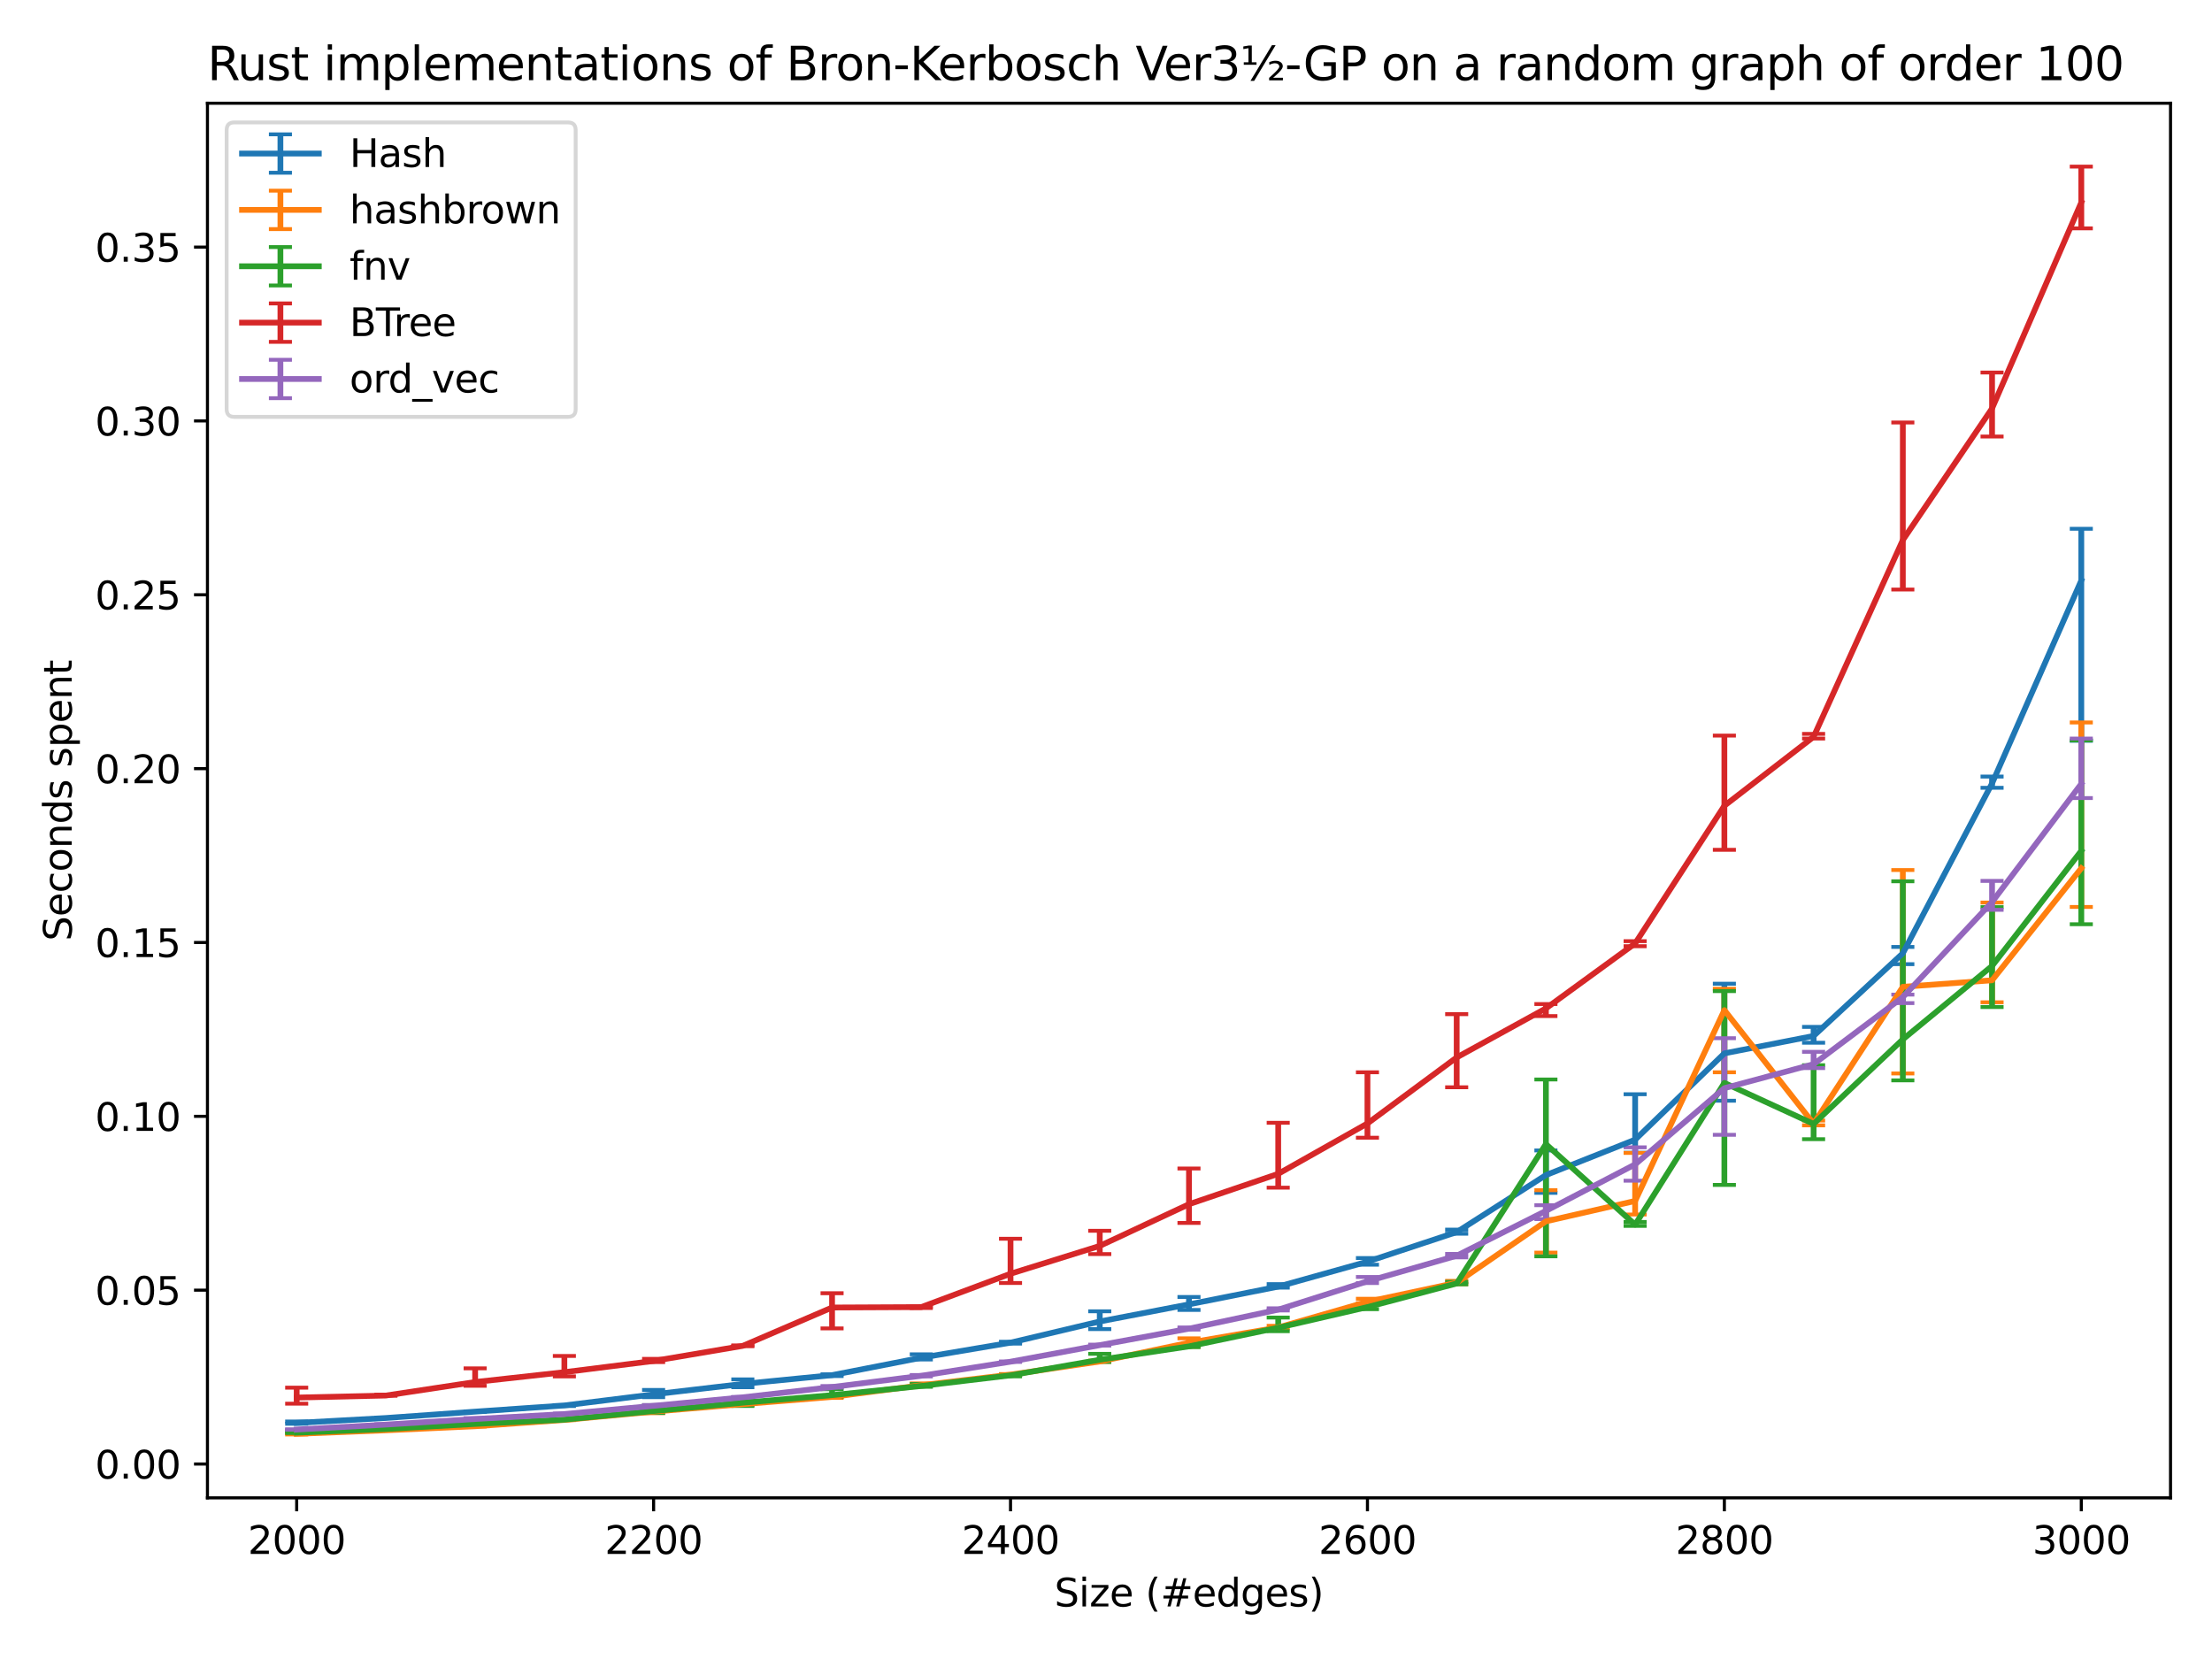 <?xml version="1.0" encoding="utf-8" standalone="no"?>
<!DOCTYPE svg PUBLIC "-//W3C//DTD SVG 1.1//EN"
  "http://www.w3.org/Graphics/SVG/1.1/DTD/svg11.dtd">
<svg xmlns:xlink="http://www.w3.org/1999/xlink" width="576pt" height="432pt" viewBox="0 0 576 432" xmlns="http://www.w3.org/2000/svg" version="1.1">
 <defs>
  <style type="text/css">*{stroke-linejoin: round; stroke-linecap: butt}</style>
 </defs>
 <g id="figure_1">
  <g id="patch_1">
   <path d="M 0 432 
L 576 432 
L 576 0 
L 0 0 
z
" style="fill: #ffffff"/>
  </g>
  <g id="axes_1">
   <g id="patch_2">
    <path d="M 54.02 390.04 
L 565.2 390.04 
L 565.2 26.88 
L 54.02 26.88 
z
" style="fill: #ffffff"/>
   </g>
   <g id="matplotlib.axis_1">
    <g id="xtick_1">
     <g id="line2d_1">
      <defs>
       <path id="mc74f61fcfc" d="M 0 0 
L 0 3.5 
" style="stroke: #000000; stroke-width: 0.8"/>
      </defs>
      <g>
       <use xlink:href="#mc74f61fcfc" x="77.255" y="390.04" style="stroke: #000000; stroke-width: 0.8"/>
      </g>
     </g>
     <g id="text_1">
      <!-- 2000 -->
      <g transform="translate(64.53 404.638)scale(0.1 -0.1)">
       <defs>
        <path id="DejaVuSans-32" d="M 1228 531 
L 3431 531 
L 3431 0 
L 469 0 
L 469 531 
Q 828 903 1448 1529 
Q 2069 2156 2228 2338 
Q 2531 2678 2651 2914 
Q 2772 3150 2772 3378 
Q 2772 3750 2511 3984 
Q 2250 4219 1831 4219 
Q 1534 4219 1204 4116 
Q 875 4013 500 3803 
L 500 4441 
Q 881 4594 1212 4672 
Q 1544 4750 1819 4750 
Q 2544 4750 2975 4387 
Q 3406 4025 3406 3419 
Q 3406 3131 3298 2873 
Q 3191 2616 2906 2266 
Q 2828 2175 2409 1742 
Q 1991 1309 1228 531 
z
" transform="scale(0.016)"/>
        <path id="DejaVuSans-30" d="M 2034 4250 
Q 1547 4250 1301 3770 
Q 1056 3291 1056 2328 
Q 1056 1369 1301 889 
Q 1547 409 2034 409 
Q 2525 409 2770 889 
Q 3016 1369 3016 2328 
Q 3016 3291 2770 3770 
Q 2525 4250 2034 4250 
z
M 2034 4750 
Q 2819 4750 3233 4129 
Q 3647 3509 3647 2328 
Q 3647 1150 3233 529 
Q 2819 -91 2034 -91 
Q 1250 -91 836 529 
Q 422 1150 422 2328 
Q 422 3509 836 4129 
Q 1250 4750 2034 4750 
z
" transform="scale(0.016)"/>
       </defs>
       <use xlink:href="#DejaVuSans-32"/>
       <use xlink:href="#DejaVuSans-30" x="63.623"/>
       <use xlink:href="#DejaVuSans-30" x="127.246"/>
       <use xlink:href="#DejaVuSans-30" x="190.869"/>
      </g>
     </g>
    </g>
    <g id="xtick_2">
     <g id="line2d_2">
      <g>
       <use xlink:href="#mc74f61fcfc" x="170.197" y="390.04" style="stroke: #000000; stroke-width: 0.8"/>
      </g>
     </g>
     <g id="text_2">
      <!-- 2200 -->
      <g transform="translate(157.472 404.638)scale(0.1 -0.1)">
       <use xlink:href="#DejaVuSans-32"/>
       <use xlink:href="#DejaVuSans-32" x="63.623"/>
       <use xlink:href="#DejaVuSans-30" x="127.246"/>
       <use xlink:href="#DejaVuSans-30" x="190.869"/>
      </g>
     </g>
    </g>
    <g id="xtick_3">
     <g id="line2d_3">
      <g>
       <use xlink:href="#mc74f61fcfc" x="263.139" y="390.04" style="stroke: #000000; stroke-width: 0.8"/>
      </g>
     </g>
     <g id="text_3">
      <!-- 2400 -->
      <g transform="translate(250.414 404.638)scale(0.1 -0.1)">
       <defs>
        <path id="DejaVuSans-34" d="M 2419 4116 
L 825 1625 
L 2419 1625 
L 2419 4116 
z
M 2253 4666 
L 3047 4666 
L 3047 1625 
L 3713 1625 
L 3713 1100 
L 3047 1100 
L 3047 0 
L 2419 0 
L 2419 1100 
L 313 1100 
L 313 1709 
L 2253 4666 
z
" transform="scale(0.016)"/>
       </defs>
       <use xlink:href="#DejaVuSans-32"/>
       <use xlink:href="#DejaVuSans-34" x="63.623"/>
       <use xlink:href="#DejaVuSans-30" x="127.246"/>
       <use xlink:href="#DejaVuSans-30" x="190.869"/>
      </g>
     </g>
    </g>
    <g id="xtick_4">
     <g id="line2d_4">
      <g>
       <use xlink:href="#mc74f61fcfc" x="356.081" y="390.04" style="stroke: #000000; stroke-width: 0.8"/>
      </g>
     </g>
     <g id="text_4">
      <!-- 2600 -->
      <g transform="translate(343.356 404.638)scale(0.1 -0.1)">
       <defs>
        <path id="DejaVuSans-36" d="M 2113 2584 
Q 1688 2584 1439 2293 
Q 1191 2003 1191 1497 
Q 1191 994 1439 701 
Q 1688 409 2113 409 
Q 2538 409 2786 701 
Q 3034 994 3034 1497 
Q 3034 2003 2786 2293 
Q 2538 2584 2113 2584 
z
M 3366 4563 
L 3366 3988 
Q 3128 4100 2886 4159 
Q 2644 4219 2406 4219 
Q 1781 4219 1451 3797 
Q 1122 3375 1075 2522 
Q 1259 2794 1537 2939 
Q 1816 3084 2150 3084 
Q 2853 3084 3261 2657 
Q 3669 2231 3669 1497 
Q 3669 778 3244 343 
Q 2819 -91 2113 -91 
Q 1303 -91 875 529 
Q 447 1150 447 2328 
Q 447 3434 972 4092 
Q 1497 4750 2381 4750 
Q 2619 4750 2861 4703 
Q 3103 4656 3366 4563 
z
" transform="scale(0.016)"/>
       </defs>
       <use xlink:href="#DejaVuSans-32"/>
       <use xlink:href="#DejaVuSans-36" x="63.623"/>
       <use xlink:href="#DejaVuSans-30" x="127.246"/>
       <use xlink:href="#DejaVuSans-30" x="190.869"/>
      </g>
     </g>
    </g>
    <g id="xtick_5">
     <g id="line2d_5">
      <g>
       <use xlink:href="#mc74f61fcfc" x="449.023" y="390.04" style="stroke: #000000; stroke-width: 0.8"/>
      </g>
     </g>
     <g id="text_5">
      <!-- 2800 -->
      <g transform="translate(436.298 404.638)scale(0.1 -0.1)">
       <defs>
        <path id="DejaVuSans-38" d="M 2034 2216 
Q 1584 2216 1326 1975 
Q 1069 1734 1069 1313 
Q 1069 891 1326 650 
Q 1584 409 2034 409 
Q 2484 409 2743 651 
Q 3003 894 3003 1313 
Q 3003 1734 2745 1975 
Q 2488 2216 2034 2216 
z
M 1403 2484 
Q 997 2584 770 2862 
Q 544 3141 544 3541 
Q 544 4100 942 4425 
Q 1341 4750 2034 4750 
Q 2731 4750 3128 4425 
Q 3525 4100 3525 3541 
Q 3525 3141 3298 2862 
Q 3072 2584 2669 2484 
Q 3125 2378 3379 2068 
Q 3634 1759 3634 1313 
Q 3634 634 3220 271 
Q 2806 -91 2034 -91 
Q 1263 -91 848 271 
Q 434 634 434 1313 
Q 434 1759 690 2068 
Q 947 2378 1403 2484 
z
M 1172 3481 
Q 1172 3119 1398 2916 
Q 1625 2713 2034 2713 
Q 2441 2713 2670 2916 
Q 2900 3119 2900 3481 
Q 2900 3844 2670 4047 
Q 2441 4250 2034 4250 
Q 1625 4250 1398 4047 
Q 1172 3844 1172 3481 
z
" transform="scale(0.016)"/>
       </defs>
       <use xlink:href="#DejaVuSans-32"/>
       <use xlink:href="#DejaVuSans-38" x="63.623"/>
       <use xlink:href="#DejaVuSans-30" x="127.246"/>
       <use xlink:href="#DejaVuSans-30" x="190.869"/>
      </g>
     </g>
    </g>
    <g id="xtick_6">
     <g id="line2d_6">
      <g>
       <use xlink:href="#mc74f61fcfc" x="541.965" y="390.04" style="stroke: #000000; stroke-width: 0.8"/>
      </g>
     </g>
     <g id="text_6">
      <!-- 3000 -->
      <g transform="translate(529.24 404.638)scale(0.1 -0.1)">
       <defs>
        <path id="DejaVuSans-33" d="M 2597 2516 
Q 3050 2419 3304 2112 
Q 3559 1806 3559 1356 
Q 3559 666 3084 287 
Q 2609 -91 1734 -91 
Q 1441 -91 1130 -33 
Q 819 25 488 141 
L 488 750 
Q 750 597 1062 519 
Q 1375 441 1716 441 
Q 2309 441 2620 675 
Q 2931 909 2931 1356 
Q 2931 1769 2642 2001 
Q 2353 2234 1838 2234 
L 1294 2234 
L 1294 2753 
L 1863 2753 
Q 2328 2753 2575 2939 
Q 2822 3125 2822 3475 
Q 2822 3834 2567 4026 
Q 2313 4219 1838 4219 
Q 1578 4219 1281 4162 
Q 984 4106 628 3988 
L 628 4550 
Q 988 4650 1302 4700 
Q 1616 4750 1894 4750 
Q 2613 4750 3031 4423 
Q 3450 4097 3450 3541 
Q 3450 3153 3228 2886 
Q 3006 2619 2597 2516 
z
" transform="scale(0.016)"/>
       </defs>
       <use xlink:href="#DejaVuSans-33"/>
       <use xlink:href="#DejaVuSans-30" x="63.623"/>
       <use xlink:href="#DejaVuSans-30" x="127.246"/>
       <use xlink:href="#DejaVuSans-30" x="190.869"/>
      </g>
     </g>
    </g>
    <g id="text_7">
     <!-- Size (#edges) -->
     <g transform="translate(274.559 418.317)scale(0.1 -0.1)">
      <defs>
       <path id="DejaVuSans-53" d="M 3425 4513 
L 3425 3897 
Q 3066 4069 2747 4153 
Q 2428 4238 2131 4238 
Q 1616 4238 1336 4038 
Q 1056 3838 1056 3469 
Q 1056 3159 1242 3001 
Q 1428 2844 1947 2747 
L 2328 2669 
Q 3034 2534 3370 2195 
Q 3706 1856 3706 1288 
Q 3706 609 3251 259 
Q 2797 -91 1919 -91 
Q 1588 -91 1214 -16 
Q 841 59 441 206 
L 441 856 
Q 825 641 1194 531 
Q 1563 422 1919 422 
Q 2459 422 2753 634 
Q 3047 847 3047 1241 
Q 3047 1584 2836 1778 
Q 2625 1972 2144 2069 
L 1759 2144 
Q 1053 2284 737 2584 
Q 422 2884 422 3419 
Q 422 4038 858 4394 
Q 1294 4750 2059 4750 
Q 2388 4750 2728 4690 
Q 3069 4631 3425 4513 
z
" transform="scale(0.016)"/>
       <path id="DejaVuSans-69" d="M 603 3500 
L 1178 3500 
L 1178 0 
L 603 0 
L 603 3500 
z
M 603 4863 
L 1178 4863 
L 1178 4134 
L 603 4134 
L 603 4863 
z
" transform="scale(0.016)"/>
       <path id="DejaVuSans-7a" d="M 353 3500 
L 3084 3500 
L 3084 2975 
L 922 459 
L 3084 459 
L 3084 0 
L 275 0 
L 275 525 
L 2438 3041 
L 353 3041 
L 353 3500 
z
" transform="scale(0.016)"/>
       <path id="DejaVuSans-65" d="M 3597 1894 
L 3597 1613 
L 953 1613 
Q 991 1019 1311 708 
Q 1631 397 2203 397 
Q 2534 397 2845 478 
Q 3156 559 3463 722 
L 3463 178 
Q 3153 47 2828 -22 
Q 2503 -91 2169 -91 
Q 1331 -91 842 396 
Q 353 884 353 1716 
Q 353 2575 817 3079 
Q 1281 3584 2069 3584 
Q 2775 3584 3186 3129 
Q 3597 2675 3597 1894 
z
M 3022 2063 
Q 3016 2534 2758 2815 
Q 2500 3097 2075 3097 
Q 1594 3097 1305 2825 
Q 1016 2553 972 2059 
L 3022 2063 
z
" transform="scale(0.016)"/>
       <path id="DejaVuSans-20" transform="scale(0.016)"/>
       <path id="DejaVuSans-28" d="M 1984 4856 
Q 1566 4138 1362 3434 
Q 1159 2731 1159 2009 
Q 1159 1288 1364 580 
Q 1569 -128 1984 -844 
L 1484 -844 
Q 1016 -109 783 600 
Q 550 1309 550 2009 
Q 550 2706 781 3412 
Q 1013 4119 1484 4856 
L 1984 4856 
z
" transform="scale(0.016)"/>
       <path id="DejaVuSans-23" d="M 3272 2816 
L 2363 2816 
L 2100 1772 
L 3016 1772 
L 3272 2816 
z
M 2803 4594 
L 2478 3297 
L 3391 3297 
L 3719 4594 
L 4219 4594 
L 3897 3297 
L 4872 3297 
L 4872 2816 
L 3775 2816 
L 3519 1772 
L 4513 1772 
L 4513 1294 
L 3397 1294 
L 3072 0 
L 2572 0 
L 2894 1294 
L 1978 1294 
L 1656 0 
L 1153 0 
L 1478 1294 
L 494 1294 
L 494 1772 
L 1594 1772 
L 1856 2816 
L 850 2816 
L 850 3297 
L 1978 3297 
L 2297 4594 
L 2803 4594 
z
" transform="scale(0.016)"/>
       <path id="DejaVuSans-64" d="M 2906 2969 
L 2906 4863 
L 3481 4863 
L 3481 0 
L 2906 0 
L 2906 525 
Q 2725 213 2448 61 
Q 2172 -91 1784 -91 
Q 1150 -91 751 415 
Q 353 922 353 1747 
Q 353 2572 751 3078 
Q 1150 3584 1784 3584 
Q 2172 3584 2448 3432 
Q 2725 3281 2906 2969 
z
M 947 1747 
Q 947 1113 1208 752 
Q 1469 391 1925 391 
Q 2381 391 2643 752 
Q 2906 1113 2906 1747 
Q 2906 2381 2643 2742 
Q 2381 3103 1925 3103 
Q 1469 3103 1208 2742 
Q 947 2381 947 1747 
z
" transform="scale(0.016)"/>
       <path id="DejaVuSans-67" d="M 2906 1791 
Q 2906 2416 2648 2759 
Q 2391 3103 1925 3103 
Q 1463 3103 1205 2759 
Q 947 2416 947 1791 
Q 947 1169 1205 825 
Q 1463 481 1925 481 
Q 2391 481 2648 825 
Q 2906 1169 2906 1791 
z
M 3481 434 
Q 3481 -459 3084 -895 
Q 2688 -1331 1869 -1331 
Q 1566 -1331 1297 -1286 
Q 1028 -1241 775 -1147 
L 775 -588 
Q 1028 -725 1275 -790 
Q 1522 -856 1778 -856 
Q 2344 -856 2625 -561 
Q 2906 -266 2906 331 
L 2906 616 
Q 2728 306 2450 153 
Q 2172 0 1784 0 
Q 1141 0 747 490 
Q 353 981 353 1791 
Q 353 2603 747 3093 
Q 1141 3584 1784 3584 
Q 2172 3584 2450 3431 
Q 2728 3278 2906 2969 
L 2906 3500 
L 3481 3500 
L 3481 434 
z
" transform="scale(0.016)"/>
       <path id="DejaVuSans-73" d="M 2834 3397 
L 2834 2853 
Q 2591 2978 2328 3040 
Q 2066 3103 1784 3103 
Q 1356 3103 1142 2972 
Q 928 2841 928 2578 
Q 928 2378 1081 2264 
Q 1234 2150 1697 2047 
L 1894 2003 
Q 2506 1872 2764 1633 
Q 3022 1394 3022 966 
Q 3022 478 2636 193 
Q 2250 -91 1575 -91 
Q 1294 -91 989 -36 
Q 684 19 347 128 
L 347 722 
Q 666 556 975 473 
Q 1284 391 1588 391 
Q 1994 391 2212 530 
Q 2431 669 2431 922 
Q 2431 1156 2273 1281 
Q 2116 1406 1581 1522 
L 1381 1569 
Q 847 1681 609 1914 
Q 372 2147 372 2553 
Q 372 3047 722 3315 
Q 1072 3584 1716 3584 
Q 2034 3584 2315 3537 
Q 2597 3491 2834 3397 
z
" transform="scale(0.016)"/>
       <path id="DejaVuSans-29" d="M 513 4856 
L 1013 4856 
Q 1481 4119 1714 3412 
Q 1947 2706 1947 2009 
Q 1947 1309 1714 600 
Q 1481 -109 1013 -844 
L 513 -844 
Q 928 -128 1133 580 
Q 1338 1288 1338 2009 
Q 1338 2731 1133 3434 
Q 928 4138 513 4856 
z
" transform="scale(0.016)"/>
      </defs>
      <use xlink:href="#DejaVuSans-53"/>
      <use xlink:href="#DejaVuSans-69" x="63.477"/>
      <use xlink:href="#DejaVuSans-7a" x="91.26"/>
      <use xlink:href="#DejaVuSans-65" x="143.75"/>
      <use xlink:href="#DejaVuSans-20" x="205.273"/>
      <use xlink:href="#DejaVuSans-28" x="237.061"/>
      <use xlink:href="#DejaVuSans-23" x="276.074"/>
      <use xlink:href="#DejaVuSans-65" x="359.863"/>
      <use xlink:href="#DejaVuSans-64" x="421.387"/>
      <use xlink:href="#DejaVuSans-67" x="484.863"/>
      <use xlink:href="#DejaVuSans-65" x="548.34"/>
      <use xlink:href="#DejaVuSans-73" x="609.863"/>
      <use xlink:href="#DejaVuSans-29" x="661.963"/>
     </g>
    </g>
   </g>
   <g id="matplotlib.axis_2">
    <g id="ytick_1">
     <g id="line2d_7">
      <defs>
       <path id="m7eb1c47a8f" d="M 0 0 
L -3.5 0 
" style="stroke: #000000; stroke-width: 0.8"/>
      </defs>
      <g>
       <use xlink:href="#m7eb1c47a8f" x="54.02" y="381.227" style="stroke: #000000; stroke-width: 0.8"/>
      </g>
     </g>
     <g id="text_8">
      <!-- 0.00 -->
      <g transform="translate(24.754 385.027)scale(0.1 -0.1)">
       <defs>
        <path id="DejaVuSans-2e" d="M 684 794 
L 1344 794 
L 1344 0 
L 684 0 
L 684 794 
z
" transform="scale(0.016)"/>
       </defs>
       <use xlink:href="#DejaVuSans-30"/>
       <use xlink:href="#DejaVuSans-2e" x="63.623"/>
       <use xlink:href="#DejaVuSans-30" x="95.41"/>
       <use xlink:href="#DejaVuSans-30" x="159.033"/>
      </g>
     </g>
    </g>
    <g id="ytick_2">
     <g id="line2d_8">
      <g>
       <use xlink:href="#m7eb1c47a8f" x="54.02" y="335.958" style="stroke: #000000; stroke-width: 0.8"/>
      </g>
     </g>
     <g id="text_9">
      <!-- 0.05 -->
      <g transform="translate(24.754 339.757)scale(0.1 -0.1)">
       <defs>
        <path id="DejaVuSans-35" d="M 691 4666 
L 3169 4666 
L 3169 4134 
L 1269 4134 
L 1269 2991 
Q 1406 3038 1543 3061 
Q 1681 3084 1819 3084 
Q 2600 3084 3056 2656 
Q 3513 2228 3513 1497 
Q 3513 744 3044 326 
Q 2575 -91 1722 -91 
Q 1428 -91 1123 -41 
Q 819 9 494 109 
L 494 744 
Q 775 591 1075 516 
Q 1375 441 1709 441 
Q 2250 441 2565 725 
Q 2881 1009 2881 1497 
Q 2881 1984 2565 2268 
Q 2250 2553 1709 2553 
Q 1456 2553 1204 2497 
Q 953 2441 691 2322 
L 691 4666 
z
" transform="scale(0.016)"/>
       </defs>
       <use xlink:href="#DejaVuSans-30"/>
       <use xlink:href="#DejaVuSans-2e" x="63.623"/>
       <use xlink:href="#DejaVuSans-30" x="95.41"/>
       <use xlink:href="#DejaVuSans-35" x="159.033"/>
      </g>
     </g>
    </g>
    <g id="ytick_3">
     <g id="line2d_9">
      <g>
       <use xlink:href="#m7eb1c47a8f" x="54.02" y="290.688" style="stroke: #000000; stroke-width: 0.8"/>
      </g>
     </g>
     <g id="text_10">
      <!-- 0.10 -->
      <g transform="translate(24.754 294.487)scale(0.1 -0.1)">
       <defs>
        <path id="DejaVuSans-31" d="M 794 531 
L 1825 531 
L 1825 4091 
L 703 3866 
L 703 4441 
L 1819 4666 
L 2450 4666 
L 2450 531 
L 3481 531 
L 3481 0 
L 794 0 
L 794 531 
z
" transform="scale(0.016)"/>
       </defs>
       <use xlink:href="#DejaVuSans-30"/>
       <use xlink:href="#DejaVuSans-2e" x="63.623"/>
       <use xlink:href="#DejaVuSans-31" x="95.41"/>
       <use xlink:href="#DejaVuSans-30" x="159.033"/>
      </g>
     </g>
    </g>
    <g id="ytick_4">
     <g id="line2d_10">
      <g>
       <use xlink:href="#m7eb1c47a8f" x="54.02" y="245.418" style="stroke: #000000; stroke-width: 0.8"/>
      </g>
     </g>
     <g id="text_11">
      <!-- 0.15 -->
      <g transform="translate(24.754 249.217)scale(0.1 -0.1)">
       <use xlink:href="#DejaVuSans-30"/>
       <use xlink:href="#DejaVuSans-2e" x="63.623"/>
       <use xlink:href="#DejaVuSans-31" x="95.41"/>
       <use xlink:href="#DejaVuSans-35" x="159.033"/>
      </g>
     </g>
    </g>
    <g id="ytick_5">
     <g id="line2d_11">
      <g>
       <use xlink:href="#m7eb1c47a8f" x="54.02" y="200.148" style="stroke: #000000; stroke-width: 0.8"/>
      </g>
     </g>
     <g id="text_12">
      <!-- 0.20 -->
      <g transform="translate(24.754 203.947)scale(0.1 -0.1)">
       <use xlink:href="#DejaVuSans-30"/>
       <use xlink:href="#DejaVuSans-2e" x="63.623"/>
       <use xlink:href="#DejaVuSans-32" x="95.41"/>
       <use xlink:href="#DejaVuSans-30" x="159.033"/>
      </g>
     </g>
    </g>
    <g id="ytick_6">
     <g id="line2d_12">
      <g>
       <use xlink:href="#m7eb1c47a8f" x="54.02" y="154.878" style="stroke: #000000; stroke-width: 0.8"/>
      </g>
     </g>
     <g id="text_13">
      <!-- 0.25 -->
      <g transform="translate(24.754 158.677)scale(0.1 -0.1)">
       <use xlink:href="#DejaVuSans-30"/>
       <use xlink:href="#DejaVuSans-2e" x="63.623"/>
       <use xlink:href="#DejaVuSans-32" x="95.41"/>
       <use xlink:href="#DejaVuSans-35" x="159.033"/>
      </g>
     </g>
    </g>
    <g id="ytick_7">
     <g id="line2d_13">
      <g>
       <use xlink:href="#m7eb1c47a8f" x="54.02" y="109.608" style="stroke: #000000; stroke-width: 0.8"/>
      </g>
     </g>
     <g id="text_14">
      <!-- 0.30 -->
      <g transform="translate(24.754 113.407)scale(0.1 -0.1)">
       <use xlink:href="#DejaVuSans-30"/>
       <use xlink:href="#DejaVuSans-2e" x="63.623"/>
       <use xlink:href="#DejaVuSans-33" x="95.41"/>
       <use xlink:href="#DejaVuSans-30" x="159.033"/>
      </g>
     </g>
    </g>
    <g id="ytick_8">
     <g id="line2d_14">
      <g>
       <use xlink:href="#m7eb1c47a8f" x="54.02" y="64.338" style="stroke: #000000; stroke-width: 0.8"/>
      </g>
     </g>
     <g id="text_15">
      <!-- 0.35 -->
      <g transform="translate(24.754 68.137)scale(0.1 -0.1)">
       <use xlink:href="#DejaVuSans-30"/>
       <use xlink:href="#DejaVuSans-2e" x="63.623"/>
       <use xlink:href="#DejaVuSans-33" x="95.41"/>
       <use xlink:href="#DejaVuSans-35" x="159.033"/>
      </g>
     </g>
    </g>
    <g id="text_16">
     <!-- Seconds spent -->
     <g transform="translate(18.675 245.04)rotate(-90)scale(0.1 -0.1)">
      <defs>
       <path id="DejaVuSans-63" d="M 3122 3366 
L 3122 2828 
Q 2878 2963 2633 3030 
Q 2388 3097 2138 3097 
Q 1578 3097 1268 2742 
Q 959 2388 959 1747 
Q 959 1106 1268 751 
Q 1578 397 2138 397 
Q 2388 397 2633 464 
Q 2878 531 3122 666 
L 3122 134 
Q 2881 22 2623 -34 
Q 2366 -91 2075 -91 
Q 1284 -91 818 406 
Q 353 903 353 1747 
Q 353 2603 823 3093 
Q 1294 3584 2113 3584 
Q 2378 3584 2631 3529 
Q 2884 3475 3122 3366 
z
" transform="scale(0.016)"/>
       <path id="DejaVuSans-6f" d="M 1959 3097 
Q 1497 3097 1228 2736 
Q 959 2375 959 1747 
Q 959 1119 1226 758 
Q 1494 397 1959 397 
Q 2419 397 2687 759 
Q 2956 1122 2956 1747 
Q 2956 2369 2687 2733 
Q 2419 3097 1959 3097 
z
M 1959 3584 
Q 2709 3584 3137 3096 
Q 3566 2609 3566 1747 
Q 3566 888 3137 398 
Q 2709 -91 1959 -91 
Q 1206 -91 779 398 
Q 353 888 353 1747 
Q 353 2609 779 3096 
Q 1206 3584 1959 3584 
z
" transform="scale(0.016)"/>
       <path id="DejaVuSans-6e" d="M 3513 2113 
L 3513 0 
L 2938 0 
L 2938 2094 
Q 2938 2591 2744 2837 
Q 2550 3084 2163 3084 
Q 1697 3084 1428 2787 
Q 1159 2491 1159 1978 
L 1159 0 
L 581 0 
L 581 3500 
L 1159 3500 
L 1159 2956 
Q 1366 3272 1645 3428 
Q 1925 3584 2291 3584 
Q 2894 3584 3203 3211 
Q 3513 2838 3513 2113 
z
" transform="scale(0.016)"/>
       <path id="DejaVuSans-70" d="M 1159 525 
L 1159 -1331 
L 581 -1331 
L 581 3500 
L 1159 3500 
L 1159 2969 
Q 1341 3281 1617 3432 
Q 1894 3584 2278 3584 
Q 2916 3584 3314 3078 
Q 3713 2572 3713 1747 
Q 3713 922 3314 415 
Q 2916 -91 2278 -91 
Q 1894 -91 1617 61 
Q 1341 213 1159 525 
z
M 3116 1747 
Q 3116 2381 2855 2742 
Q 2594 3103 2138 3103 
Q 1681 3103 1420 2742 
Q 1159 2381 1159 1747 
Q 1159 1113 1420 752 
Q 1681 391 2138 391 
Q 2594 391 2855 752 
Q 3116 1113 3116 1747 
z
" transform="scale(0.016)"/>
       <path id="DejaVuSans-74" d="M 1172 4494 
L 1172 3500 
L 2356 3500 
L 2356 3053 
L 1172 3053 
L 1172 1153 
Q 1172 725 1289 603 
Q 1406 481 1766 481 
L 2356 481 
L 2356 0 
L 1766 0 
Q 1100 0 847 248 
Q 594 497 594 1153 
L 594 3053 
L 172 3053 
L 172 3500 
L 594 3500 
L 594 4494 
L 1172 4494 
z
" transform="scale(0.016)"/>
      </defs>
      <use xlink:href="#DejaVuSans-53"/>
      <use xlink:href="#DejaVuSans-65" x="63.477"/>
      <use xlink:href="#DejaVuSans-63" x="125"/>
      <use xlink:href="#DejaVuSans-6f" x="179.98"/>
      <use xlink:href="#DejaVuSans-6e" x="241.162"/>
      <use xlink:href="#DejaVuSans-64" x="304.541"/>
      <use xlink:href="#DejaVuSans-73" x="368.018"/>
      <use xlink:href="#DejaVuSans-20" x="420.117"/>
      <use xlink:href="#DejaVuSans-73" x="451.904"/>
      <use xlink:href="#DejaVuSans-70" x="504.004"/>
      <use xlink:href="#DejaVuSans-65" x="567.48"/>
      <use xlink:href="#DejaVuSans-6e" x="629.004"/>
      <use xlink:href="#DejaVuSans-74" x="692.383"/>
     </g>
    </g>
   </g>
   <g id="LineCollection_1">
    <path d="M 77.255 370.756 
L 77.255 370.159 
" clip-path="url(#pa6ebc073c4)" style="fill: none; stroke: #1f77b4; stroke-width: 1.5"/>
    <path d="M 100.491 369.31 
L 100.491 369.208 
" clip-path="url(#pa6ebc073c4)" style="fill: none; stroke: #1f77b4; stroke-width: 1.5"/>
    <path d="M 123.726 367.624 
L 123.726 367.547 
" clip-path="url(#pa6ebc073c4)" style="fill: none; stroke: #1f77b4; stroke-width: 1.5"/>
    <path d="M 146.962 366.126 
L 146.962 365.894 
" clip-path="url(#pa6ebc073c4)" style="fill: none; stroke: #1f77b4; stroke-width: 1.5"/>
    <path d="M 170.197 363.82 
L 170.197 361.941 
" clip-path="url(#pa6ebc073c4)" style="fill: none; stroke: #1f77b4; stroke-width: 1.5"/>
    <path d="M 193.433 361.228 
L 193.433 359.184 
" clip-path="url(#pa6ebc073c4)" style="fill: none; stroke: #1f77b4; stroke-width: 1.5"/>
    <path d="M 216.668 358.321 
L 216.668 357.869 
" clip-path="url(#pa6ebc073c4)" style="fill: none; stroke: #1f77b4; stroke-width: 1.5"/>
    <path d="M 239.904 354.002 
L 239.904 352.661 
" clip-path="url(#pa6ebc073c4)" style="fill: none; stroke: #1f77b4; stroke-width: 1.5"/>
    <path d="M 263.139 349.87 
L 263.139 349.383 
" clip-path="url(#pa6ebc073c4)" style="fill: none; stroke: #1f77b4; stroke-width: 1.5"/>
    <path d="M 286.375 346.096 
L 286.375 341.464 
" clip-path="url(#pa6ebc073c4)" style="fill: none; stroke: #1f77b4; stroke-width: 1.5"/>
    <path d="M 309.61 341.106 
L 309.61 337.726 
" clip-path="url(#pa6ebc073c4)" style="fill: none; stroke: #1f77b4; stroke-width: 1.5"/>
    <path d="M 332.845 335.297 
L 332.845 334.373 
" clip-path="url(#pa6ebc073c4)" style="fill: none; stroke: #1f77b4; stroke-width: 1.5"/>
    <path d="M 356.081 329.327 
L 356.081 327.595 
" clip-path="url(#pa6ebc073c4)" style="fill: none; stroke: #1f77b4; stroke-width: 1.5"/>
    <path d="M 379.316 321.258 
L 379.316 320.196 
" clip-path="url(#pa6ebc073c4)" style="fill: none; stroke: #1f77b4; stroke-width: 1.5"/>
    <path d="M 402.552 310.623 
L 402.552 299.576 
" clip-path="url(#pa6ebc073c4)" style="fill: none; stroke: #1f77b4; stroke-width: 1.5"/>
    <path d="M 425.787 300.172 
L 425.787 284.934 
" clip-path="url(#pa6ebc073c4)" style="fill: none; stroke: #1f77b4; stroke-width: 1.5"/>
    <path d="M 449.023 286.626 
L 449.023 256.16 
" clip-path="url(#pa6ebc073c4)" style="fill: none; stroke: #1f77b4; stroke-width: 1.5"/>
    <path d="M 472.258 271.525 
L 472.258 267.402 
" clip-path="url(#pa6ebc073c4)" style="fill: none; stroke: #1f77b4; stroke-width: 1.5"/>
    <path d="M 495.494 251.067 
L 495.494 246.582 
" clip-path="url(#pa6ebc073c4)" style="fill: none; stroke: #1f77b4; stroke-width: 1.5"/>
    <path d="M 518.729 205.142 
L 518.729 202.214 
" clip-path="url(#pa6ebc073c4)" style="fill: none; stroke: #1f77b4; stroke-width: 1.5"/>
    <path d="M 541.965 192.904 
L 541.965 137.693 
" clip-path="url(#pa6ebc073c4)" style="fill: none; stroke: #1f77b4; stroke-width: 1.5"/>
   </g>
   <g id="line2d_15">
    <defs>
     <path id="md8547b9e7e" d="M 3 0 
L -3 -0 
" style="stroke: #1f77b4"/>
    </defs>
    <g clip-path="url(#pa6ebc073c4)">
     <use xlink:href="#md8547b9e7e" x="77.255" y="370.756" style="fill: #1f77b4; stroke: #1f77b4"/>
     <use xlink:href="#md8547b9e7e" x="100.491" y="369.31" style="fill: #1f77b4; stroke: #1f77b4"/>
     <use xlink:href="#md8547b9e7e" x="123.726" y="367.624" style="fill: #1f77b4; stroke: #1f77b4"/>
     <use xlink:href="#md8547b9e7e" x="146.962" y="366.126" style="fill: #1f77b4; stroke: #1f77b4"/>
     <use xlink:href="#md8547b9e7e" x="170.197" y="363.82" style="fill: #1f77b4; stroke: #1f77b4"/>
     <use xlink:href="#md8547b9e7e" x="193.433" y="361.228" style="fill: #1f77b4; stroke: #1f77b4"/>
     <use xlink:href="#md8547b9e7e" x="216.668" y="358.321" style="fill: #1f77b4; stroke: #1f77b4"/>
     <use xlink:href="#md8547b9e7e" x="239.904" y="354.002" style="fill: #1f77b4; stroke: #1f77b4"/>
     <use xlink:href="#md8547b9e7e" x="263.139" y="349.87" style="fill: #1f77b4; stroke: #1f77b4"/>
     <use xlink:href="#md8547b9e7e" x="286.375" y="346.096" style="fill: #1f77b4; stroke: #1f77b4"/>
     <use xlink:href="#md8547b9e7e" x="309.61" y="341.106" style="fill: #1f77b4; stroke: #1f77b4"/>
     <use xlink:href="#md8547b9e7e" x="332.845" y="335.297" style="fill: #1f77b4; stroke: #1f77b4"/>
     <use xlink:href="#md8547b9e7e" x="356.081" y="329.327" style="fill: #1f77b4; stroke: #1f77b4"/>
     <use xlink:href="#md8547b9e7e" x="379.316" y="321.258" style="fill: #1f77b4; stroke: #1f77b4"/>
     <use xlink:href="#md8547b9e7e" x="402.552" y="310.623" style="fill: #1f77b4; stroke: #1f77b4"/>
     <use xlink:href="#md8547b9e7e" x="425.787" y="300.172" style="fill: #1f77b4; stroke: #1f77b4"/>
     <use xlink:href="#md8547b9e7e" x="449.023" y="286.626" style="fill: #1f77b4; stroke: #1f77b4"/>
     <use xlink:href="#md8547b9e7e" x="472.258" y="271.525" style="fill: #1f77b4; stroke: #1f77b4"/>
     <use xlink:href="#md8547b9e7e" x="495.494" y="251.067" style="fill: #1f77b4; stroke: #1f77b4"/>
     <use xlink:href="#md8547b9e7e" x="518.729" y="205.142" style="fill: #1f77b4; stroke: #1f77b4"/>
     <use xlink:href="#md8547b9e7e" x="541.965" y="192.904" style="fill: #1f77b4; stroke: #1f77b4"/>
    </g>
   </g>
   <g id="line2d_16">
    <g clip-path="url(#pa6ebc073c4)">
     <use xlink:href="#md8547b9e7e" x="77.255" y="370.159" style="fill: #1f77b4; stroke: #1f77b4"/>
     <use xlink:href="#md8547b9e7e" x="100.491" y="369.208" style="fill: #1f77b4; stroke: #1f77b4"/>
     <use xlink:href="#md8547b9e7e" x="123.726" y="367.547" style="fill: #1f77b4; stroke: #1f77b4"/>
     <use xlink:href="#md8547b9e7e" x="146.962" y="365.894" style="fill: #1f77b4; stroke: #1f77b4"/>
     <use xlink:href="#md8547b9e7e" x="170.197" y="361.941" style="fill: #1f77b4; stroke: #1f77b4"/>
     <use xlink:href="#md8547b9e7e" x="193.433" y="359.184" style="fill: #1f77b4; stroke: #1f77b4"/>
     <use xlink:href="#md8547b9e7e" x="216.668" y="357.869" style="fill: #1f77b4; stroke: #1f77b4"/>
     <use xlink:href="#md8547b9e7e" x="239.904" y="352.661" style="fill: #1f77b4; stroke: #1f77b4"/>
     <use xlink:href="#md8547b9e7e" x="263.139" y="349.383" style="fill: #1f77b4; stroke: #1f77b4"/>
     <use xlink:href="#md8547b9e7e" x="286.375" y="341.464" style="fill: #1f77b4; stroke: #1f77b4"/>
     <use xlink:href="#md8547b9e7e" x="309.61" y="337.726" style="fill: #1f77b4; stroke: #1f77b4"/>
     <use xlink:href="#md8547b9e7e" x="332.845" y="334.373" style="fill: #1f77b4; stroke: #1f77b4"/>
     <use xlink:href="#md8547b9e7e" x="356.081" y="327.595" style="fill: #1f77b4; stroke: #1f77b4"/>
     <use xlink:href="#md8547b9e7e" x="379.316" y="320.196" style="fill: #1f77b4; stroke: #1f77b4"/>
     <use xlink:href="#md8547b9e7e" x="402.552" y="299.576" style="fill: #1f77b4; stroke: #1f77b4"/>
     <use xlink:href="#md8547b9e7e" x="425.787" y="284.934" style="fill: #1f77b4; stroke: #1f77b4"/>
     <use xlink:href="#md8547b9e7e" x="449.023" y="256.16" style="fill: #1f77b4; stroke: #1f77b4"/>
     <use xlink:href="#md8547b9e7e" x="472.258" y="267.402" style="fill: #1f77b4; stroke: #1f77b4"/>
     <use xlink:href="#md8547b9e7e" x="495.494" y="246.582" style="fill: #1f77b4; stroke: #1f77b4"/>
     <use xlink:href="#md8547b9e7e" x="518.729" y="202.214" style="fill: #1f77b4; stroke: #1f77b4"/>
     <use xlink:href="#md8547b9e7e" x="541.965" y="137.693" style="fill: #1f77b4; stroke: #1f77b4"/>
    </g>
   </g>
   <g id="LineCollection_2">
    <path d="M 77.255 373.533 
L 77.255 373.117 
" clip-path="url(#pa6ebc073c4)" style="fill: none; stroke: #ff7f0e; stroke-width: 1.5"/>
    <path d="M 100.491 372.506 
L 100.491 372.402 
" clip-path="url(#pa6ebc073c4)" style="fill: none; stroke: #ff7f0e; stroke-width: 1.5"/>
    <path d="M 123.726 371.45 
L 123.726 371.305 
" clip-path="url(#pa6ebc073c4)" style="fill: none; stroke: #ff7f0e; stroke-width: 1.5"/>
    <path d="M 146.962 369.793 
L 146.962 369.674 
" clip-path="url(#pa6ebc073c4)" style="fill: none; stroke: #ff7f0e; stroke-width: 1.5"/>
    <path d="M 170.197 367.987 
L 170.197 366.47 
" clip-path="url(#pa6ebc073c4)" style="fill: none; stroke: #ff7f0e; stroke-width: 1.5"/>
    <path d="M 193.433 365.908 
L 193.433 365.241 
" clip-path="url(#pa6ebc073c4)" style="fill: none; stroke: #ff7f0e; stroke-width: 1.5"/>
    <path d="M 216.668 363.998 
L 216.668 363.445 
" clip-path="url(#pa6ebc073c4)" style="fill: none; stroke: #ff7f0e; stroke-width: 1.5"/>
    <path d="M 239.904 360.905 
L 239.904 360.246 
" clip-path="url(#pa6ebc073c4)" style="fill: none; stroke: #ff7f0e; stroke-width: 1.5"/>
    <path d="M 263.139 358.05 
L 263.139 357.805 
" clip-path="url(#pa6ebc073c4)" style="fill: none; stroke: #ff7f0e; stroke-width: 1.5"/>
    <path d="M 286.375 354.637 
L 286.375 354.299 
" clip-path="url(#pa6ebc073c4)" style="fill: none; stroke: #ff7f0e; stroke-width: 1.5"/>
    <path d="M 309.61 350.71 
L 309.61 348.495 
" clip-path="url(#pa6ebc073c4)" style="fill: none; stroke: #ff7f0e; stroke-width: 1.5"/>
    <path d="M 332.845 345.921 
L 332.845 345.246 
" clip-path="url(#pa6ebc073c4)" style="fill: none; stroke: #ff7f0e; stroke-width: 1.5"/>
    <path d="M 356.081 339.356 
L 356.081 338.191 
" clip-path="url(#pa6ebc073c4)" style="fill: none; stroke: #ff7f0e; stroke-width: 1.5"/>
    <path d="M 379.316 334.411 
L 379.316 333.536 
" clip-path="url(#pa6ebc073c4)" style="fill: none; stroke: #ff7f0e; stroke-width: 1.5"/>
    <path d="M 402.552 326.182 
L 402.552 309.927 
" clip-path="url(#pa6ebc073c4)" style="fill: none; stroke: #ff7f0e; stroke-width: 1.5"/>
    <path d="M 425.787 316.254 
L 425.787 300.219 
" clip-path="url(#pa6ebc073c4)" style="fill: none; stroke: #ff7f0e; stroke-width: 1.5"/>
    <path d="M 449.023 279.222 
L 449.023 257.479 
" clip-path="url(#pa6ebc073c4)" style="fill: none; stroke: #ff7f0e; stroke-width: 1.5"/>
    <path d="M 472.258 293.038 
L 472.258 291.789 
" clip-path="url(#pa6ebc073c4)" style="fill: none; stroke: #ff7f0e; stroke-width: 1.5"/>
    <path d="M 495.494 279.524 
L 495.494 226.552 
" clip-path="url(#pa6ebc073c4)" style="fill: none; stroke: #ff7f0e; stroke-width: 1.5"/>
    <path d="M 518.729 260.987 
L 518.729 235.017 
" clip-path="url(#pa6ebc073c4)" style="fill: none; stroke: #ff7f0e; stroke-width: 1.5"/>
    <path d="M 541.965 236.171 
L 541.965 188.129 
" clip-path="url(#pa6ebc073c4)" style="fill: none; stroke: #ff7f0e; stroke-width: 1.5"/>
   </g>
   <g id="line2d_17">
    <defs>
     <path id="m7f04267d81" d="M 3 0 
L -3 -0 
" style="stroke: #ff7f0e"/>
    </defs>
    <g clip-path="url(#pa6ebc073c4)">
     <use xlink:href="#m7f04267d81" x="77.255" y="373.533" style="fill: #ff7f0e; stroke: #ff7f0e"/>
     <use xlink:href="#m7f04267d81" x="100.491" y="372.506" style="fill: #ff7f0e; stroke: #ff7f0e"/>
     <use xlink:href="#m7f04267d81" x="123.726" y="371.45" style="fill: #ff7f0e; stroke: #ff7f0e"/>
     <use xlink:href="#m7f04267d81" x="146.962" y="369.793" style="fill: #ff7f0e; stroke: #ff7f0e"/>
     <use xlink:href="#m7f04267d81" x="170.197" y="367.987" style="fill: #ff7f0e; stroke: #ff7f0e"/>
     <use xlink:href="#m7f04267d81" x="193.433" y="365.908" style="fill: #ff7f0e; stroke: #ff7f0e"/>
     <use xlink:href="#m7f04267d81" x="216.668" y="363.998" style="fill: #ff7f0e; stroke: #ff7f0e"/>
     <use xlink:href="#m7f04267d81" x="239.904" y="360.905" style="fill: #ff7f0e; stroke: #ff7f0e"/>
     <use xlink:href="#m7f04267d81" x="263.139" y="358.05" style="fill: #ff7f0e; stroke: #ff7f0e"/>
     <use xlink:href="#m7f04267d81" x="286.375" y="354.637" style="fill: #ff7f0e; stroke: #ff7f0e"/>
     <use xlink:href="#m7f04267d81" x="309.61" y="350.71" style="fill: #ff7f0e; stroke: #ff7f0e"/>
     <use xlink:href="#m7f04267d81" x="332.845" y="345.921" style="fill: #ff7f0e; stroke: #ff7f0e"/>
     <use xlink:href="#m7f04267d81" x="356.081" y="339.356" style="fill: #ff7f0e; stroke: #ff7f0e"/>
     <use xlink:href="#m7f04267d81" x="379.316" y="334.411" style="fill: #ff7f0e; stroke: #ff7f0e"/>
     <use xlink:href="#m7f04267d81" x="402.552" y="326.182" style="fill: #ff7f0e; stroke: #ff7f0e"/>
     <use xlink:href="#m7f04267d81" x="425.787" y="316.254" style="fill: #ff7f0e; stroke: #ff7f0e"/>
     <use xlink:href="#m7f04267d81" x="449.023" y="279.222" style="fill: #ff7f0e; stroke: #ff7f0e"/>
     <use xlink:href="#m7f04267d81" x="472.258" y="293.038" style="fill: #ff7f0e; stroke: #ff7f0e"/>
     <use xlink:href="#m7f04267d81" x="495.494" y="279.524" style="fill: #ff7f0e; stroke: #ff7f0e"/>
     <use xlink:href="#m7f04267d81" x="518.729" y="260.987" style="fill: #ff7f0e; stroke: #ff7f0e"/>
     <use xlink:href="#m7f04267d81" x="541.965" y="236.171" style="fill: #ff7f0e; stroke: #ff7f0e"/>
    </g>
   </g>
   <g id="line2d_18">
    <g clip-path="url(#pa6ebc073c4)">
     <use xlink:href="#m7f04267d81" x="77.255" y="373.117" style="fill: #ff7f0e; stroke: #ff7f0e"/>
     <use xlink:href="#m7f04267d81" x="100.491" y="372.402" style="fill: #ff7f0e; stroke: #ff7f0e"/>
     <use xlink:href="#m7f04267d81" x="123.726" y="371.305" style="fill: #ff7f0e; stroke: #ff7f0e"/>
     <use xlink:href="#m7f04267d81" x="146.962" y="369.674" style="fill: #ff7f0e; stroke: #ff7f0e"/>
     <use xlink:href="#m7f04267d81" x="170.197" y="366.47" style="fill: #ff7f0e; stroke: #ff7f0e"/>
     <use xlink:href="#m7f04267d81" x="193.433" y="365.241" style="fill: #ff7f0e; stroke: #ff7f0e"/>
     <use xlink:href="#m7f04267d81" x="216.668" y="363.445" style="fill: #ff7f0e; stroke: #ff7f0e"/>
     <use xlink:href="#m7f04267d81" x="239.904" y="360.246" style="fill: #ff7f0e; stroke: #ff7f0e"/>
     <use xlink:href="#m7f04267d81" x="263.139" y="357.805" style="fill: #ff7f0e; stroke: #ff7f0e"/>
     <use xlink:href="#m7f04267d81" x="286.375" y="354.299" style="fill: #ff7f0e; stroke: #ff7f0e"/>
     <use xlink:href="#m7f04267d81" x="309.61" y="348.495" style="fill: #ff7f0e; stroke: #ff7f0e"/>
     <use xlink:href="#m7f04267d81" x="332.845" y="345.246" style="fill: #ff7f0e; stroke: #ff7f0e"/>
     <use xlink:href="#m7f04267d81" x="356.081" y="338.191" style="fill: #ff7f0e; stroke: #ff7f0e"/>
     <use xlink:href="#m7f04267d81" x="379.316" y="333.536" style="fill: #ff7f0e; stroke: #ff7f0e"/>
     <use xlink:href="#m7f04267d81" x="402.552" y="309.927" style="fill: #ff7f0e; stroke: #ff7f0e"/>
     <use xlink:href="#m7f04267d81" x="425.787" y="300.219" style="fill: #ff7f0e; stroke: #ff7f0e"/>
     <use xlink:href="#m7f04267d81" x="449.023" y="257.479" style="fill: #ff7f0e; stroke: #ff7f0e"/>
     <use xlink:href="#m7f04267d81" x="472.258" y="291.789" style="fill: #ff7f0e; stroke: #ff7f0e"/>
     <use xlink:href="#m7f04267d81" x="495.494" y="226.552" style="fill: #ff7f0e; stroke: #ff7f0e"/>
     <use xlink:href="#m7f04267d81" x="518.729" y="235.017" style="fill: #ff7f0e; stroke: #ff7f0e"/>
     <use xlink:href="#m7f04267d81" x="541.965" y="188.129" style="fill: #ff7f0e; stroke: #ff7f0e"/>
    </g>
   </g>
   <g id="LineCollection_3">
    <path d="M 77.255 373.163 
L 77.255 372.662 
" clip-path="url(#pa6ebc073c4)" style="fill: none; stroke: #2ca02c; stroke-width: 1.5"/>
    <path d="M 100.491 372.177 
L 100.491 372.013 
" clip-path="url(#pa6ebc073c4)" style="fill: none; stroke: #2ca02c; stroke-width: 1.5"/>
    <path d="M 123.726 370.88 
L 123.726 370.706 
" clip-path="url(#pa6ebc073c4)" style="fill: none; stroke: #2ca02c; stroke-width: 1.5"/>
    <path d="M 146.962 369.745 
L 146.962 369.587 
" clip-path="url(#pa6ebc073c4)" style="fill: none; stroke: #2ca02c; stroke-width: 1.5"/>
    <path d="M 170.197 367.925 
L 170.197 365.905 
" clip-path="url(#pa6ebc073c4)" style="fill: none; stroke: #2ca02c; stroke-width: 1.5"/>
    <path d="M 193.433 366.114 
L 193.433 363.835 
" clip-path="url(#pa6ebc073c4)" style="fill: none; stroke: #2ca02c; stroke-width: 1.5"/>
    <path d="M 216.668 363.756 
L 216.668 361.748 
" clip-path="url(#pa6ebc073c4)" style="fill: none; stroke: #2ca02c; stroke-width: 1.5"/>
    <path d="M 239.904 361.117 
L 239.904 360.371 
" clip-path="url(#pa6ebc073c4)" style="fill: none; stroke: #2ca02c; stroke-width: 1.5"/>
    <path d="M 263.139 358.409 
L 263.139 358.006 
" clip-path="url(#pa6ebc073c4)" style="fill: none; stroke: #2ca02c; stroke-width: 1.5"/>
    <path d="M 286.375 354.634 
L 286.375 352.537 
" clip-path="url(#pa6ebc073c4)" style="fill: none; stroke: #2ca02c; stroke-width: 1.5"/>
    <path d="M 309.61 350.783 
L 309.61 350.334 
" clip-path="url(#pa6ebc073c4)" style="fill: none; stroke: #2ca02c; stroke-width: 1.5"/>
    <path d="M 332.845 346.632 
L 332.845 343.093 
" clip-path="url(#pa6ebc073c4)" style="fill: none; stroke: #2ca02c; stroke-width: 1.5"/>
    <path d="M 356.081 340.903 
L 356.081 339.634 
" clip-path="url(#pa6ebc073c4)" style="fill: none; stroke: #2ca02c; stroke-width: 1.5"/>
    <path d="M 379.316 334.433 
L 379.316 333.801 
" clip-path="url(#pa6ebc073c4)" style="fill: none; stroke: #2ca02c; stroke-width: 1.5"/>
    <path d="M 402.552 327.146 
L 402.552 281.096 
" clip-path="url(#pa6ebc073c4)" style="fill: none; stroke: #2ca02c; stroke-width: 1.5"/>
    <path d="M 425.787 319.221 
L 425.787 318.191 
" clip-path="url(#pa6ebc073c4)" style="fill: none; stroke: #2ca02c; stroke-width: 1.5"/>
    <path d="M 449.023 308.552 
L 449.023 258.091 
" clip-path="url(#pa6ebc073c4)" style="fill: none; stroke: #2ca02c; stroke-width: 1.5"/>
    <path d="M 472.258 296.639 
L 472.258 277.382 
" clip-path="url(#pa6ebc073c4)" style="fill: none; stroke: #2ca02c; stroke-width: 1.5"/>
    <path d="M 495.494 281.322 
L 495.494 229.484 
" clip-path="url(#pa6ebc073c4)" style="fill: none; stroke: #2ca02c; stroke-width: 1.5"/>
    <path d="M 518.729 262.226 
L 518.729 236.214 
" clip-path="url(#pa6ebc073c4)" style="fill: none; stroke: #2ca02c; stroke-width: 1.5"/>
    <path d="M 541.965 240.669 
L 541.965 192.81 
" clip-path="url(#pa6ebc073c4)" style="fill: none; stroke: #2ca02c; stroke-width: 1.5"/>
   </g>
   <g id="line2d_19">
    <defs>
     <path id="mf3fc7103a7" d="M 3 0 
L -3 -0 
" style="stroke: #2ca02c"/>
    </defs>
    <g clip-path="url(#pa6ebc073c4)">
     <use xlink:href="#mf3fc7103a7" x="77.255" y="373.163" style="fill: #2ca02c; stroke: #2ca02c"/>
     <use xlink:href="#mf3fc7103a7" x="100.491" y="372.177" style="fill: #2ca02c; stroke: #2ca02c"/>
     <use xlink:href="#mf3fc7103a7" x="123.726" y="370.88" style="fill: #2ca02c; stroke: #2ca02c"/>
     <use xlink:href="#mf3fc7103a7" x="146.962" y="369.745" style="fill: #2ca02c; stroke: #2ca02c"/>
     <use xlink:href="#mf3fc7103a7" x="170.197" y="367.925" style="fill: #2ca02c; stroke: #2ca02c"/>
     <use xlink:href="#mf3fc7103a7" x="193.433" y="366.114" style="fill: #2ca02c; stroke: #2ca02c"/>
     <use xlink:href="#mf3fc7103a7" x="216.668" y="363.756" style="fill: #2ca02c; stroke: #2ca02c"/>
     <use xlink:href="#mf3fc7103a7" x="239.904" y="361.117" style="fill: #2ca02c; stroke: #2ca02c"/>
     <use xlink:href="#mf3fc7103a7" x="263.139" y="358.409" style="fill: #2ca02c; stroke: #2ca02c"/>
     <use xlink:href="#mf3fc7103a7" x="286.375" y="354.634" style="fill: #2ca02c; stroke: #2ca02c"/>
     <use xlink:href="#mf3fc7103a7" x="309.61" y="350.783" style="fill: #2ca02c; stroke: #2ca02c"/>
     <use xlink:href="#mf3fc7103a7" x="332.845" y="346.632" style="fill: #2ca02c; stroke: #2ca02c"/>
     <use xlink:href="#mf3fc7103a7" x="356.081" y="340.903" style="fill: #2ca02c; stroke: #2ca02c"/>
     <use xlink:href="#mf3fc7103a7" x="379.316" y="334.433" style="fill: #2ca02c; stroke: #2ca02c"/>
     <use xlink:href="#mf3fc7103a7" x="402.552" y="327.146" style="fill: #2ca02c; stroke: #2ca02c"/>
     <use xlink:href="#mf3fc7103a7" x="425.787" y="319.221" style="fill: #2ca02c; stroke: #2ca02c"/>
     <use xlink:href="#mf3fc7103a7" x="449.023" y="308.552" style="fill: #2ca02c; stroke: #2ca02c"/>
     <use xlink:href="#mf3fc7103a7" x="472.258" y="296.639" style="fill: #2ca02c; stroke: #2ca02c"/>
     <use xlink:href="#mf3fc7103a7" x="495.494" y="281.322" style="fill: #2ca02c; stroke: #2ca02c"/>
     <use xlink:href="#mf3fc7103a7" x="518.729" y="262.226" style="fill: #2ca02c; stroke: #2ca02c"/>
     <use xlink:href="#mf3fc7103a7" x="541.965" y="240.669" style="fill: #2ca02c; stroke: #2ca02c"/>
    </g>
   </g>
   <g id="line2d_20">
    <g clip-path="url(#pa6ebc073c4)">
     <use xlink:href="#mf3fc7103a7" x="77.255" y="372.662" style="fill: #2ca02c; stroke: #2ca02c"/>
     <use xlink:href="#mf3fc7103a7" x="100.491" y="372.013" style="fill: #2ca02c; stroke: #2ca02c"/>
     <use xlink:href="#mf3fc7103a7" x="123.726" y="370.706" style="fill: #2ca02c; stroke: #2ca02c"/>
     <use xlink:href="#mf3fc7103a7" x="146.962" y="369.587" style="fill: #2ca02c; stroke: #2ca02c"/>
     <use xlink:href="#mf3fc7103a7" x="170.197" y="365.905" style="fill: #2ca02c; stroke: #2ca02c"/>
     <use xlink:href="#mf3fc7103a7" x="193.433" y="363.835" style="fill: #2ca02c; stroke: #2ca02c"/>
     <use xlink:href="#mf3fc7103a7" x="216.668" y="361.748" style="fill: #2ca02c; stroke: #2ca02c"/>
     <use xlink:href="#mf3fc7103a7" x="239.904" y="360.371" style="fill: #2ca02c; stroke: #2ca02c"/>
     <use xlink:href="#mf3fc7103a7" x="263.139" y="358.006" style="fill: #2ca02c; stroke: #2ca02c"/>
     <use xlink:href="#mf3fc7103a7" x="286.375" y="352.537" style="fill: #2ca02c; stroke: #2ca02c"/>
     <use xlink:href="#mf3fc7103a7" x="309.61" y="350.334" style="fill: #2ca02c; stroke: #2ca02c"/>
     <use xlink:href="#mf3fc7103a7" x="332.845" y="343.093" style="fill: #2ca02c; stroke: #2ca02c"/>
     <use xlink:href="#mf3fc7103a7" x="356.081" y="339.634" style="fill: #2ca02c; stroke: #2ca02c"/>
     <use xlink:href="#mf3fc7103a7" x="379.316" y="333.801" style="fill: #2ca02c; stroke: #2ca02c"/>
     <use xlink:href="#mf3fc7103a7" x="402.552" y="281.096" style="fill: #2ca02c; stroke: #2ca02c"/>
     <use xlink:href="#mf3fc7103a7" x="425.787" y="318.191" style="fill: #2ca02c; stroke: #2ca02c"/>
     <use xlink:href="#mf3fc7103a7" x="449.023" y="258.091" style="fill: #2ca02c; stroke: #2ca02c"/>
     <use xlink:href="#mf3fc7103a7" x="472.258" y="277.382" style="fill: #2ca02c; stroke: #2ca02c"/>
     <use xlink:href="#mf3fc7103a7" x="495.494" y="229.484" style="fill: #2ca02c; stroke: #2ca02c"/>
     <use xlink:href="#mf3fc7103a7" x="518.729" y="236.214" style="fill: #2ca02c; stroke: #2ca02c"/>
     <use xlink:href="#mf3fc7103a7" x="541.965" y="192.81" style="fill: #2ca02c; stroke: #2ca02c"/>
    </g>
   </g>
   <g id="LineCollection_4">
    <path d="M 77.255 365.521 
L 77.255 361.344 
" clip-path="url(#pa6ebc073c4)" style="fill: none; stroke: #d62728; stroke-width: 1.5"/>
    <path d="M 100.491 363.455 
L 100.491 363.167 
" clip-path="url(#pa6ebc073c4)" style="fill: none; stroke: #d62728; stroke-width: 1.5"/>
    <path d="M 123.726 360.854 
L 123.726 356.317 
" clip-path="url(#pa6ebc073c4)" style="fill: none; stroke: #d62728; stroke-width: 1.5"/>
    <path d="M 146.962 358.411 
L 146.962 353.084 
" clip-path="url(#pa6ebc073c4)" style="fill: none; stroke: #d62728; stroke-width: 1.5"/>
    <path d="M 170.197 354.692 
L 170.197 353.843 
" clip-path="url(#pa6ebc073c4)" style="fill: none; stroke: #d62728; stroke-width: 1.5"/>
    <path d="M 193.433 350.546 
L 193.433 350.341 
" clip-path="url(#pa6ebc073c4)" style="fill: none; stroke: #d62728; stroke-width: 1.5"/>
    <path d="M 216.668 345.914 
L 216.668 336.753 
" clip-path="url(#pa6ebc073c4)" style="fill: none; stroke: #d62728; stroke-width: 1.5"/>
    <path d="M 239.904 340.606 
L 239.904 340.232 
" clip-path="url(#pa6ebc073c4)" style="fill: none; stroke: #d62728; stroke-width: 1.5"/>
    <path d="M 263.139 334.093 
L 263.139 322.572 
" clip-path="url(#pa6ebc073c4)" style="fill: none; stroke: #d62728; stroke-width: 1.5"/>
    <path d="M 286.375 326.559 
L 286.375 320.492 
" clip-path="url(#pa6ebc073c4)" style="fill: none; stroke: #d62728; stroke-width: 1.5"/>
    <path d="M 309.61 318.457 
L 309.61 304.271 
" clip-path="url(#pa6ebc073c4)" style="fill: none; stroke: #d62728; stroke-width: 1.5"/>
    <path d="M 332.845 309.267 
L 332.845 292.368 
" clip-path="url(#pa6ebc073c4)" style="fill: none; stroke: #d62728; stroke-width: 1.5"/>
    <path d="M 356.081 296.262 
L 356.081 279.226 
" clip-path="url(#pa6ebc073c4)" style="fill: none; stroke: #d62728; stroke-width: 1.5"/>
    <path d="M 379.316 283.124 
L 379.316 264.085 
" clip-path="url(#pa6ebc073c4)" style="fill: none; stroke: #d62728; stroke-width: 1.5"/>
    <path d="M 402.552 264.581 
L 402.552 261.455 
" clip-path="url(#pa6ebc073c4)" style="fill: none; stroke: #d62728; stroke-width: 1.5"/>
    <path d="M 425.787 246.39 
L 425.787 245.07 
" clip-path="url(#pa6ebc073c4)" style="fill: none; stroke: #d62728; stroke-width: 1.5"/>
    <path d="M 449.023 221.291 
L 449.023 191.546 
" clip-path="url(#pa6ebc073c4)" style="fill: none; stroke: #d62728; stroke-width: 1.5"/>
    <path d="M 472.258 192.321 
L 472.258 191.099 
" clip-path="url(#pa6ebc073c4)" style="fill: none; stroke: #d62728; stroke-width: 1.5"/>
    <path d="M 495.494 153.52 
L 495.494 110.019 
" clip-path="url(#pa6ebc073c4)" style="fill: none; stroke: #d62728; stroke-width: 1.5"/>
    <path d="M 518.729 113.672 
L 518.729 97.009 
" clip-path="url(#pa6ebc073c4)" style="fill: none; stroke: #d62728; stroke-width: 1.5"/>
    <path d="M 541.965 59.472 
L 541.965 43.387 
" clip-path="url(#pa6ebc073c4)" style="fill: none; stroke: #d62728; stroke-width: 1.5"/>
   </g>
   <g id="line2d_21">
    <defs>
     <path id="mf91cc8dc79" d="M 3 0 
L -3 -0 
" style="stroke: #d62728"/>
    </defs>
    <g clip-path="url(#pa6ebc073c4)">
     <use xlink:href="#mf91cc8dc79" x="77.255" y="365.521" style="fill: #d62728; stroke: #d62728"/>
     <use xlink:href="#mf91cc8dc79" x="100.491" y="363.455" style="fill: #d62728; stroke: #d62728"/>
     <use xlink:href="#mf91cc8dc79" x="123.726" y="360.854" style="fill: #d62728; stroke: #d62728"/>
     <use xlink:href="#mf91cc8dc79" x="146.962" y="358.411" style="fill: #d62728; stroke: #d62728"/>
     <use xlink:href="#mf91cc8dc79" x="170.197" y="354.692" style="fill: #d62728; stroke: #d62728"/>
     <use xlink:href="#mf91cc8dc79" x="193.433" y="350.546" style="fill: #d62728; stroke: #d62728"/>
     <use xlink:href="#mf91cc8dc79" x="216.668" y="345.914" style="fill: #d62728; stroke: #d62728"/>
     <use xlink:href="#mf91cc8dc79" x="239.904" y="340.606" style="fill: #d62728; stroke: #d62728"/>
     <use xlink:href="#mf91cc8dc79" x="263.139" y="334.093" style="fill: #d62728; stroke: #d62728"/>
     <use xlink:href="#mf91cc8dc79" x="286.375" y="326.559" style="fill: #d62728; stroke: #d62728"/>
     <use xlink:href="#mf91cc8dc79" x="309.61" y="318.457" style="fill: #d62728; stroke: #d62728"/>
     <use xlink:href="#mf91cc8dc79" x="332.845" y="309.267" style="fill: #d62728; stroke: #d62728"/>
     <use xlink:href="#mf91cc8dc79" x="356.081" y="296.262" style="fill: #d62728; stroke: #d62728"/>
     <use xlink:href="#mf91cc8dc79" x="379.316" y="283.124" style="fill: #d62728; stroke: #d62728"/>
     <use xlink:href="#mf91cc8dc79" x="402.552" y="264.581" style="fill: #d62728; stroke: #d62728"/>
     <use xlink:href="#mf91cc8dc79" x="425.787" y="246.39" style="fill: #d62728; stroke: #d62728"/>
     <use xlink:href="#mf91cc8dc79" x="449.023" y="221.291" style="fill: #d62728; stroke: #d62728"/>
     <use xlink:href="#mf91cc8dc79" x="472.258" y="192.321" style="fill: #d62728; stroke: #d62728"/>
     <use xlink:href="#mf91cc8dc79" x="495.494" y="153.52" style="fill: #d62728; stroke: #d62728"/>
     <use xlink:href="#mf91cc8dc79" x="518.729" y="113.672" style="fill: #d62728; stroke: #d62728"/>
     <use xlink:href="#mf91cc8dc79" x="541.965" y="59.472" style="fill: #d62728; stroke: #d62728"/>
    </g>
   </g>
   <g id="line2d_22">
    <g clip-path="url(#pa6ebc073c4)">
     <use xlink:href="#mf91cc8dc79" x="77.255" y="361.344" style="fill: #d62728; stroke: #d62728"/>
     <use xlink:href="#mf91cc8dc79" x="100.491" y="363.167" style="fill: #d62728; stroke: #d62728"/>
     <use xlink:href="#mf91cc8dc79" x="123.726" y="356.317" style="fill: #d62728; stroke: #d62728"/>
     <use xlink:href="#mf91cc8dc79" x="146.962" y="353.084" style="fill: #d62728; stroke: #d62728"/>
     <use xlink:href="#mf91cc8dc79" x="170.197" y="353.843" style="fill: #d62728; stroke: #d62728"/>
     <use xlink:href="#mf91cc8dc79" x="193.433" y="350.341" style="fill: #d62728; stroke: #d62728"/>
     <use xlink:href="#mf91cc8dc79" x="216.668" y="336.753" style="fill: #d62728; stroke: #d62728"/>
     <use xlink:href="#mf91cc8dc79" x="239.904" y="340.232" style="fill: #d62728; stroke: #d62728"/>
     <use xlink:href="#mf91cc8dc79" x="263.139" y="322.572" style="fill: #d62728; stroke: #d62728"/>
     <use xlink:href="#mf91cc8dc79" x="286.375" y="320.492" style="fill: #d62728; stroke: #d62728"/>
     <use xlink:href="#mf91cc8dc79" x="309.61" y="304.271" style="fill: #d62728; stroke: #d62728"/>
     <use xlink:href="#mf91cc8dc79" x="332.845" y="292.368" style="fill: #d62728; stroke: #d62728"/>
     <use xlink:href="#mf91cc8dc79" x="356.081" y="279.226" style="fill: #d62728; stroke: #d62728"/>
     <use xlink:href="#mf91cc8dc79" x="379.316" y="264.085" style="fill: #d62728; stroke: #d62728"/>
     <use xlink:href="#mf91cc8dc79" x="402.552" y="261.455" style="fill: #d62728; stroke: #d62728"/>
     <use xlink:href="#mf91cc8dc79" x="425.787" y="245.07" style="fill: #d62728; stroke: #d62728"/>
     <use xlink:href="#mf91cc8dc79" x="449.023" y="191.546" style="fill: #d62728; stroke: #d62728"/>
     <use xlink:href="#mf91cc8dc79" x="472.258" y="191.099" style="fill: #d62728; stroke: #d62728"/>
     <use xlink:href="#mf91cc8dc79" x="495.494" y="110.019" style="fill: #d62728; stroke: #d62728"/>
     <use xlink:href="#mf91cc8dc79" x="518.729" y="97.009" style="fill: #d62728; stroke: #d62728"/>
     <use xlink:href="#mf91cc8dc79" x="541.965" y="43.387" style="fill: #d62728; stroke: #d62728"/>
    </g>
   </g>
   <g id="LineCollection_5">
    <path d="M 77.255 372.269 
L 77.255 372.219 
" clip-path="url(#pa6ebc073c4)" style="fill: none; stroke: #9467bd; stroke-width: 1.5"/>
    <path d="M 100.491 371.012 
L 100.491 370.866 
" clip-path="url(#pa6ebc073c4)" style="fill: none; stroke: #9467bd; stroke-width: 1.5"/>
    <path d="M 123.726 369.609 
L 123.726 369.3 
" clip-path="url(#pa6ebc073c4)" style="fill: none; stroke: #9467bd; stroke-width: 1.5"/>
    <path d="M 146.962 368.278 
L 146.962 368.101 
" clip-path="url(#pa6ebc073c4)" style="fill: none; stroke: #9467bd; stroke-width: 1.5"/>
    <path d="M 170.197 366.211 
L 170.197 365.864 
" clip-path="url(#pa6ebc073c4)" style="fill: none; stroke: #9467bd; stroke-width: 1.5"/>
    <path d="M 193.433 363.918 
L 193.433 363.77 
" clip-path="url(#pa6ebc073c4)" style="fill: none; stroke: #9467bd; stroke-width: 1.5"/>
    <path d="M 216.668 361.329 
L 216.668 360.929 
" clip-path="url(#pa6ebc073c4)" style="fill: none; stroke: #9467bd; stroke-width: 1.5"/>
    <path d="M 239.904 358.413 
L 239.904 358.056 
" clip-path="url(#pa6ebc073c4)" style="fill: none; stroke: #9467bd; stroke-width: 1.5"/>
    <path d="M 263.139 354.637 
L 263.139 354.51 
" clip-path="url(#pa6ebc073c4)" style="fill: none; stroke: #9467bd; stroke-width: 1.5"/>
    <path d="M 286.375 350.38 
L 286.375 350.134 
" clip-path="url(#pa6ebc073c4)" style="fill: none; stroke: #9467bd; stroke-width: 1.5"/>
    <path d="M 309.61 346.218 
L 309.61 345.664 
" clip-path="url(#pa6ebc073c4)" style="fill: none; stroke: #9467bd; stroke-width: 1.5"/>
    <path d="M 332.845 341.243 
L 332.845 340.676 
" clip-path="url(#pa6ebc073c4)" style="fill: none; stroke: #9467bd; stroke-width: 1.5"/>
    <path d="M 356.081 334.1 
L 356.081 332.52 
" clip-path="url(#pa6ebc073c4)" style="fill: none; stroke: #9467bd; stroke-width: 1.5"/>
    <path d="M 379.316 327.421 
L 379.316 326.522 
" clip-path="url(#pa6ebc073c4)" style="fill: none; stroke: #9467bd; stroke-width: 1.5"/>
    <path d="M 402.552 317.446 
L 402.552 313.829 
" clip-path="url(#pa6ebc073c4)" style="fill: none; stroke: #9467bd; stroke-width: 1.5"/>
    <path d="M 425.787 307.454 
L 425.787 298.757 
" clip-path="url(#pa6ebc073c4)" style="fill: none; stroke: #9467bd; stroke-width: 1.5"/>
    <path d="M 449.023 295.508 
L 449.023 270.347 
" clip-path="url(#pa6ebc073c4)" style="fill: none; stroke: #9467bd; stroke-width: 1.5"/>
    <path d="M 472.258 278.13 
L 472.258 273.894 
" clip-path="url(#pa6ebc073c4)" style="fill: none; stroke: #9467bd; stroke-width: 1.5"/>
    <path d="M 495.494 261.205 
L 495.494 258.992 
" clip-path="url(#pa6ebc073c4)" style="fill: none; stroke: #9467bd; stroke-width: 1.5"/>
    <path d="M 518.729 236.913 
L 518.729 229.386 
" clip-path="url(#pa6ebc073c4)" style="fill: none; stroke: #9467bd; stroke-width: 1.5"/>
    <path d="M 541.965 207.817 
L 541.965 192.31 
" clip-path="url(#pa6ebc073c4)" style="fill: none; stroke: #9467bd; stroke-width: 1.5"/>
   </g>
   <g id="line2d_23">
    <defs>
     <path id="m0cb540596a" d="M 3 0 
L -3 -0 
" style="stroke: #9467bd"/>
    </defs>
    <g clip-path="url(#pa6ebc073c4)">
     <use xlink:href="#m0cb540596a" x="77.255" y="372.269" style="fill: #9467bd; stroke: #9467bd"/>
     <use xlink:href="#m0cb540596a" x="100.491" y="371.012" style="fill: #9467bd; stroke: #9467bd"/>
     <use xlink:href="#m0cb540596a" x="123.726" y="369.609" style="fill: #9467bd; stroke: #9467bd"/>
     <use xlink:href="#m0cb540596a" x="146.962" y="368.278" style="fill: #9467bd; stroke: #9467bd"/>
     <use xlink:href="#m0cb540596a" x="170.197" y="366.211" style="fill: #9467bd; stroke: #9467bd"/>
     <use xlink:href="#m0cb540596a" x="193.433" y="363.918" style="fill: #9467bd; stroke: #9467bd"/>
     <use xlink:href="#m0cb540596a" x="216.668" y="361.329" style="fill: #9467bd; stroke: #9467bd"/>
     <use xlink:href="#m0cb540596a" x="239.904" y="358.413" style="fill: #9467bd; stroke: #9467bd"/>
     <use xlink:href="#m0cb540596a" x="263.139" y="354.637" style="fill: #9467bd; stroke: #9467bd"/>
     <use xlink:href="#m0cb540596a" x="286.375" y="350.38" style="fill: #9467bd; stroke: #9467bd"/>
     <use xlink:href="#m0cb540596a" x="309.61" y="346.218" style="fill: #9467bd; stroke: #9467bd"/>
     <use xlink:href="#m0cb540596a" x="332.845" y="341.243" style="fill: #9467bd; stroke: #9467bd"/>
     <use xlink:href="#m0cb540596a" x="356.081" y="334.1" style="fill: #9467bd; stroke: #9467bd"/>
     <use xlink:href="#m0cb540596a" x="379.316" y="327.421" style="fill: #9467bd; stroke: #9467bd"/>
     <use xlink:href="#m0cb540596a" x="402.552" y="317.446" style="fill: #9467bd; stroke: #9467bd"/>
     <use xlink:href="#m0cb540596a" x="425.787" y="307.454" style="fill: #9467bd; stroke: #9467bd"/>
     <use xlink:href="#m0cb540596a" x="449.023" y="295.508" style="fill: #9467bd; stroke: #9467bd"/>
     <use xlink:href="#m0cb540596a" x="472.258" y="278.13" style="fill: #9467bd; stroke: #9467bd"/>
     <use xlink:href="#m0cb540596a" x="495.494" y="261.205" style="fill: #9467bd; stroke: #9467bd"/>
     <use xlink:href="#m0cb540596a" x="518.729" y="236.913" style="fill: #9467bd; stroke: #9467bd"/>
     <use xlink:href="#m0cb540596a" x="541.965" y="207.817" style="fill: #9467bd; stroke: #9467bd"/>
    </g>
   </g>
   <g id="line2d_24">
    <g clip-path="url(#pa6ebc073c4)">
     <use xlink:href="#m0cb540596a" x="77.255" y="372.219" style="fill: #9467bd; stroke: #9467bd"/>
     <use xlink:href="#m0cb540596a" x="100.491" y="370.866" style="fill: #9467bd; stroke: #9467bd"/>
     <use xlink:href="#m0cb540596a" x="123.726" y="369.3" style="fill: #9467bd; stroke: #9467bd"/>
     <use xlink:href="#m0cb540596a" x="146.962" y="368.101" style="fill: #9467bd; stroke: #9467bd"/>
     <use xlink:href="#m0cb540596a" x="170.197" y="365.864" style="fill: #9467bd; stroke: #9467bd"/>
     <use xlink:href="#m0cb540596a" x="193.433" y="363.77" style="fill: #9467bd; stroke: #9467bd"/>
     <use xlink:href="#m0cb540596a" x="216.668" y="360.929" style="fill: #9467bd; stroke: #9467bd"/>
     <use xlink:href="#m0cb540596a" x="239.904" y="358.056" style="fill: #9467bd; stroke: #9467bd"/>
     <use xlink:href="#m0cb540596a" x="263.139" y="354.51" style="fill: #9467bd; stroke: #9467bd"/>
     <use xlink:href="#m0cb540596a" x="286.375" y="350.134" style="fill: #9467bd; stroke: #9467bd"/>
     <use xlink:href="#m0cb540596a" x="309.61" y="345.664" style="fill: #9467bd; stroke: #9467bd"/>
     <use xlink:href="#m0cb540596a" x="332.845" y="340.676" style="fill: #9467bd; stroke: #9467bd"/>
     <use xlink:href="#m0cb540596a" x="356.081" y="332.52" style="fill: #9467bd; stroke: #9467bd"/>
     <use xlink:href="#m0cb540596a" x="379.316" y="326.522" style="fill: #9467bd; stroke: #9467bd"/>
     <use xlink:href="#m0cb540596a" x="402.552" y="313.829" style="fill: #9467bd; stroke: #9467bd"/>
     <use xlink:href="#m0cb540596a" x="425.787" y="298.757" style="fill: #9467bd; stroke: #9467bd"/>
     <use xlink:href="#m0cb540596a" x="449.023" y="270.347" style="fill: #9467bd; stroke: #9467bd"/>
     <use xlink:href="#m0cb540596a" x="472.258" y="273.894" style="fill: #9467bd; stroke: #9467bd"/>
     <use xlink:href="#m0cb540596a" x="495.494" y="258.992" style="fill: #9467bd; stroke: #9467bd"/>
     <use xlink:href="#m0cb540596a" x="518.729" y="229.386" style="fill: #9467bd; stroke: #9467bd"/>
     <use xlink:href="#m0cb540596a" x="541.965" y="192.31" style="fill: #9467bd; stroke: #9467bd"/>
    </g>
   </g>
   <g id="line2d_25">
    <path d="M 77.255 370.52 
L 100.491 369.244 
L 123.726 367.586 
L 146.962 365.975 
L 170.197 363.089 
L 193.433 360.368 
L 216.668 358.084 
L 239.904 353.543 
L 263.139 349.623 
L 286.375 344.11 
L 309.61 339.648 
L 332.845 335.029 
L 356.081 328.531 
L 379.316 320.841 
L 402.552 305.99 
L 425.787 296.763 
L 449.023 274.294 
L 472.258 269.757 
L 495.494 248.238 
L 518.729 203.997 
L 541.965 151.161 
" clip-path="url(#pa6ebc073c4)" style="fill: none; stroke: #1f77b4; stroke-width: 1.5; stroke-linecap: square"/>
   </g>
   <g id="line2d_26">
    <path d="M 77.255 373.363 
L 100.491 372.447 
L 123.726 371.394 
L 146.962 369.747 
L 170.197 367.58 
L 193.433 365.629 
L 216.668 363.757 
L 239.904 360.712 
L 263.139 357.947 
L 286.375 354.531 
L 309.61 349.64 
L 332.845 345.663 
L 356.081 338.979 
L 379.316 334.022 
L 402.552 318.034 
L 425.787 312.723 
L 449.023 263.039 
L 472.258 292.604 
L 495.494 256.968 
L 518.729 255.264 
L 541.965 226.093 
" clip-path="url(#pa6ebc073c4)" style="fill: none; stroke: #ff7f0e; stroke-width: 1.5; stroke-linecap: square"/>
   </g>
   <g id="line2d_27">
    <path d="M 77.255 373.056 
L 100.491 372.11 
L 123.726 370.787 
L 146.962 369.675 
L 170.197 367.429 
L 193.433 365.256 
L 216.668 363.291 
L 239.904 360.906 
L 263.139 358.132 
L 286.375 354.081 
L 309.61 350.59 
L 332.845 345.731 
L 356.081 340.361 
L 379.316 334.21 
L 402.552 297.927 
L 425.787 318.902 
L 449.023 281.985 
L 472.258 292.662 
L 495.494 270.648 
L 518.729 251.533 
L 541.965 221.554 
" clip-path="url(#pa6ebc073c4)" style="fill: none; stroke: #2ca02c; stroke-width: 1.5; stroke-linecap: square"/>
   </g>
   <g id="line2d_28">
    <path d="M 77.255 363.922 
L 100.491 363.394 
L 123.726 359.874 
L 146.962 357.31 
L 170.197 354.39 
L 193.433 350.455 
L 216.668 340.472 
L 239.904 340.364 
L 263.139 331.676 
L 286.375 324.432 
L 309.61 313.57 
L 332.845 305.66 
L 356.081 292.543 
L 379.316 275.358 
L 402.552 262.58 
L 425.787 245.663 
L 449.023 209.817 
L 472.258 191.876 
L 495.494 140.627 
L 518.729 106.354 
L 541.965 52.709 
" clip-path="url(#pa6ebc073c4)" style="fill: none; stroke: #d62728; stroke-width: 1.5; stroke-linecap: square"/>
   </g>
   <g id="line2d_29">
    <path d="M 77.255 372.247 
L 100.491 370.96 
L 123.726 369.504 
L 146.962 368.216 
L 170.197 366.073 
L 193.433 363.857 
L 216.668 361.182 
L 239.904 358.251 
L 263.139 354.582 
L 286.375 350.273 
L 309.61 345.977 
L 332.845 341.029 
L 356.081 333.651 
L 379.316 326.992 
L 402.552 315.312 
L 425.787 303.198 
L 449.023 283.354 
L 472.258 277.106 
L 495.494 259.651 
L 518.729 234.886 
L 541.965 204.105 
" clip-path="url(#pa6ebc073c4)" style="fill: none; stroke: #9467bd; stroke-width: 1.5; stroke-linecap: square"/>
   </g>
   <g id="patch_3">
    <path d="M 54.02 390.04 
L 54.02 26.88 
" style="fill: none; stroke: #000000; stroke-width: 0.8; stroke-linejoin: miter; stroke-linecap: square"/>
   </g>
   <g id="patch_4">
    <path d="M 565.2 390.04 
L 565.2 26.88 
" style="fill: none; stroke: #000000; stroke-width: 0.8; stroke-linejoin: miter; stroke-linecap: square"/>
   </g>
   <g id="patch_5">
    <path d="M 54.02 390.04 
L 565.2 390.04 
" style="fill: none; stroke: #000000; stroke-width: 0.8; stroke-linejoin: miter; stroke-linecap: square"/>
   </g>
   <g id="patch_6">
    <path d="M 54.02 26.88 
L 565.2 26.88 
" style="fill: none; stroke: #000000; stroke-width: 0.8; stroke-linejoin: miter; stroke-linecap: square"/>
   </g>
   <g id="text_17">
    <!-- Rust implementations of Bron-Kerbosch Ver3½-GP on a random graph of order 100 -->
    <g transform="translate(54.02 20.88)scale(0.12 -0.12)">
     <defs>
      <path id="DejaVuSans-52" d="M 2841 2188 
Q 3044 2119 3236 1894 
Q 3428 1669 3622 1275 
L 4263 0 
L 3584 0 
L 2988 1197 
Q 2756 1666 2539 1819 
Q 2322 1972 1947 1972 
L 1259 1972 
L 1259 0 
L 628 0 
L 628 4666 
L 2053 4666 
Q 2853 4666 3247 4331 
Q 3641 3997 3641 3322 
Q 3641 2881 3436 2590 
Q 3231 2300 2841 2188 
z
M 1259 4147 
L 1259 2491 
L 2053 2491 
Q 2509 2491 2742 2702 
Q 2975 2913 2975 3322 
Q 2975 3731 2742 3939 
Q 2509 4147 2053 4147 
L 1259 4147 
z
" transform="scale(0.016)"/>
      <path id="DejaVuSans-75" d="M 544 1381 
L 544 3500 
L 1119 3500 
L 1119 1403 
Q 1119 906 1312 657 
Q 1506 409 1894 409 
Q 2359 409 2629 706 
Q 2900 1003 2900 1516 
L 2900 3500 
L 3475 3500 
L 3475 0 
L 2900 0 
L 2900 538 
Q 2691 219 2414 64 
Q 2138 -91 1772 -91 
Q 1169 -91 856 284 
Q 544 659 544 1381 
z
M 1991 3584 
L 1991 3584 
z
" transform="scale(0.016)"/>
      <path id="DejaVuSans-6d" d="M 3328 2828 
Q 3544 3216 3844 3400 
Q 4144 3584 4550 3584 
Q 5097 3584 5394 3201 
Q 5691 2819 5691 2113 
L 5691 0 
L 5113 0 
L 5113 2094 
Q 5113 2597 4934 2840 
Q 4756 3084 4391 3084 
Q 3944 3084 3684 2787 
Q 3425 2491 3425 1978 
L 3425 0 
L 2847 0 
L 2847 2094 
Q 2847 2600 2669 2842 
Q 2491 3084 2119 3084 
Q 1678 3084 1418 2786 
Q 1159 2488 1159 1978 
L 1159 0 
L 581 0 
L 581 3500 
L 1159 3500 
L 1159 2956 
Q 1356 3278 1631 3431 
Q 1906 3584 2284 3584 
Q 2666 3584 2933 3390 
Q 3200 3197 3328 2828 
z
" transform="scale(0.016)"/>
      <path id="DejaVuSans-6c" d="M 603 4863 
L 1178 4863 
L 1178 0 
L 603 0 
L 603 4863 
z
" transform="scale(0.016)"/>
      <path id="DejaVuSans-61" d="M 2194 1759 
Q 1497 1759 1228 1600 
Q 959 1441 959 1056 
Q 959 750 1161 570 
Q 1363 391 1709 391 
Q 2188 391 2477 730 
Q 2766 1069 2766 1631 
L 2766 1759 
L 2194 1759 
z
M 3341 1997 
L 3341 0 
L 2766 0 
L 2766 531 
Q 2569 213 2275 61 
Q 1981 -91 1556 -91 
Q 1019 -91 701 211 
Q 384 513 384 1019 
Q 384 1609 779 1909 
Q 1175 2209 1959 2209 
L 2766 2209 
L 2766 2266 
Q 2766 2663 2505 2880 
Q 2244 3097 1772 3097 
Q 1472 3097 1187 3025 
Q 903 2953 641 2809 
L 641 3341 
Q 956 3463 1253 3523 
Q 1550 3584 1831 3584 
Q 2591 3584 2966 3190 
Q 3341 2797 3341 1997 
z
" transform="scale(0.016)"/>
      <path id="DejaVuSans-66" d="M 2375 4863 
L 2375 4384 
L 1825 4384 
Q 1516 4384 1395 4259 
Q 1275 4134 1275 3809 
L 1275 3500 
L 2222 3500 
L 2222 3053 
L 1275 3053 
L 1275 0 
L 697 0 
L 697 3053 
L 147 3053 
L 147 3500 
L 697 3500 
L 697 3744 
Q 697 4328 969 4595 
Q 1241 4863 1831 4863 
L 2375 4863 
z
" transform="scale(0.016)"/>
      <path id="DejaVuSans-42" d="M 1259 2228 
L 1259 519 
L 2272 519 
Q 2781 519 3026 730 
Q 3272 941 3272 1375 
Q 3272 1813 3026 2020 
Q 2781 2228 2272 2228 
L 1259 2228 
z
M 1259 4147 
L 1259 2741 
L 2194 2741 
Q 2656 2741 2882 2914 
Q 3109 3088 3109 3444 
Q 3109 3797 2882 3972 
Q 2656 4147 2194 4147 
L 1259 4147 
z
M 628 4666 
L 2241 4666 
Q 2963 4666 3353 4366 
Q 3744 4066 3744 3513 
Q 3744 3084 3544 2831 
Q 3344 2578 2956 2516 
Q 3422 2416 3680 2098 
Q 3938 1781 3938 1306 
Q 3938 681 3513 340 
Q 3088 0 2303 0 
L 628 0 
L 628 4666 
z
" transform="scale(0.016)"/>
      <path id="DejaVuSans-72" d="M 2631 2963 
Q 2534 3019 2420 3045 
Q 2306 3072 2169 3072 
Q 1681 3072 1420 2755 
Q 1159 2438 1159 1844 
L 1159 0 
L 581 0 
L 581 3500 
L 1159 3500 
L 1159 2956 
Q 1341 3275 1631 3429 
Q 1922 3584 2338 3584 
Q 2397 3584 2469 3576 
Q 2541 3569 2628 3553 
L 2631 2963 
z
" transform="scale(0.016)"/>
      <path id="DejaVuSans-2d" d="M 313 2009 
L 1997 2009 
L 1997 1497 
L 313 1497 
L 313 2009 
z
" transform="scale(0.016)"/>
      <path id="DejaVuSans-4b" d="M 628 4666 
L 1259 4666 
L 1259 2694 
L 3353 4666 
L 4166 4666 
L 1850 2491 
L 4331 0 
L 3500 0 
L 1259 2247 
L 1259 0 
L 628 0 
L 628 4666 
z
" transform="scale(0.016)"/>
      <path id="DejaVuSans-62" d="M 3116 1747 
Q 3116 2381 2855 2742 
Q 2594 3103 2138 3103 
Q 1681 3103 1420 2742 
Q 1159 2381 1159 1747 
Q 1159 1113 1420 752 
Q 1681 391 2138 391 
Q 2594 391 2855 752 
Q 3116 1113 3116 1747 
z
M 1159 2969 
Q 1341 3281 1617 3432 
Q 1894 3584 2278 3584 
Q 2916 3584 3314 3078 
Q 3713 2572 3713 1747 
Q 3713 922 3314 415 
Q 2916 -91 2278 -91 
Q 1894 -91 1617 61 
Q 1341 213 1159 525 
L 1159 0 
L 581 0 
L 581 4863 
L 1159 4863 
L 1159 2969 
z
" transform="scale(0.016)"/>
      <path id="DejaVuSans-68" d="M 3513 2113 
L 3513 0 
L 2938 0 
L 2938 2094 
Q 2938 2591 2744 2837 
Q 2550 3084 2163 3084 
Q 1697 3084 1428 2787 
Q 1159 2491 1159 1978 
L 1159 0 
L 581 0 
L 581 4863 
L 1159 4863 
L 1159 2956 
Q 1366 3272 1645 3428 
Q 1925 3584 2291 3584 
Q 2894 3584 3203 3211 
Q 3513 2838 3513 2113 
z
" transform="scale(0.016)"/>
      <path id="DejaVuSans-56" d="M 1831 0 
L 50 4666 
L 709 4666 
L 2188 738 
L 3669 4666 
L 4325 4666 
L 2547 0 
L 1831 0 
z
" transform="scale(0.016)"/>
      <path id="DejaVuSans-bd" d="M 488 2431 
L 1125 2431 
L 1125 4341 
L 428 4213 
L 428 4575 
L 1147 4697 
L 1575 4697 
L 1575 2431 
L 2216 2431 
L 2216 2088 
L 488 2088 
L 488 2431 
z
M 4470 332 
L 5795 332 
L 5795 -24 
L 3926 -24 
L 3926 319 
Q 4032 416 4229 591 
Q 5304 1544 5304 1838 
Q 5304 2044 5141 2170 
Q 4979 2297 4713 2297 
Q 4551 2297 4360 2242 
Q 4170 2188 3945 2079 
L 3945 2463 
Q 4185 2551 4393 2594 
Q 4601 2638 4779 2638 
Q 5232 2638 5504 2432 
Q 5776 2226 5776 1888 
Q 5776 1454 4741 566 
Q 4566 416 4470 332 
z
M 4309 4750 
L 4809 4750 
L 1896 -91 
L 1396 -91 
L 4309 4750 
z
" transform="scale(0.016)"/>
      <path id="DejaVuSans-47" d="M 3809 666 
L 3809 1919 
L 2778 1919 
L 2778 2438 
L 4434 2438 
L 4434 434 
Q 4069 175 3628 42 
Q 3188 -91 2688 -91 
Q 1594 -91 976 548 
Q 359 1188 359 2328 
Q 359 3472 976 4111 
Q 1594 4750 2688 4750 
Q 3144 4750 3555 4637 
Q 3966 4525 4313 4306 
L 4313 3634 
Q 3963 3931 3569 4081 
Q 3175 4231 2741 4231 
Q 1884 4231 1454 3753 
Q 1025 3275 1025 2328 
Q 1025 1384 1454 906 
Q 1884 428 2741 428 
Q 3075 428 3337 486 
Q 3600 544 3809 666 
z
" transform="scale(0.016)"/>
      <path id="DejaVuSans-50" d="M 1259 4147 
L 1259 2394 
L 2053 2394 
Q 2494 2394 2734 2622 
Q 2975 2850 2975 3272 
Q 2975 3691 2734 3919 
Q 2494 4147 2053 4147 
L 1259 4147 
z
M 628 4666 
L 2053 4666 
Q 2838 4666 3239 4311 
Q 3641 3956 3641 3272 
Q 3641 2581 3239 2228 
Q 2838 1875 2053 1875 
L 1259 1875 
L 1259 0 
L 628 0 
L 628 4666 
z
" transform="scale(0.016)"/>
     </defs>
     <use xlink:href="#DejaVuSans-52"/>
     <use xlink:href="#DejaVuSans-75" x="64.982"/>
     <use xlink:href="#DejaVuSans-73" x="128.361"/>
     <use xlink:href="#DejaVuSans-74" x="180.461"/>
     <use xlink:href="#DejaVuSans-20" x="219.67"/>
     <use xlink:href="#DejaVuSans-69" x="251.457"/>
     <use xlink:href="#DejaVuSans-6d" x="279.24"/>
     <use xlink:href="#DejaVuSans-70" x="376.652"/>
     <use xlink:href="#DejaVuSans-6c" x="440.129"/>
     <use xlink:href="#DejaVuSans-65" x="467.912"/>
     <use xlink:href="#DejaVuSans-6d" x="529.436"/>
     <use xlink:href="#DejaVuSans-65" x="626.848"/>
     <use xlink:href="#DejaVuSans-6e" x="688.371"/>
     <use xlink:href="#DejaVuSans-74" x="751.75"/>
     <use xlink:href="#DejaVuSans-61" x="790.959"/>
     <use xlink:href="#DejaVuSans-74" x="852.238"/>
     <use xlink:href="#DejaVuSans-69" x="891.447"/>
     <use xlink:href="#DejaVuSans-6f" x="919.23"/>
     <use xlink:href="#DejaVuSans-6e" x="980.412"/>
     <use xlink:href="#DejaVuSans-73" x="1043.791"/>
     <use xlink:href="#DejaVuSans-20" x="1095.891"/>
     <use xlink:href="#DejaVuSans-6f" x="1127.678"/>
     <use xlink:href="#DejaVuSans-66" x="1188.859"/>
     <use xlink:href="#DejaVuSans-20" x="1224.064"/>
     <use xlink:href="#DejaVuSans-42" x="1255.852"/>
     <use xlink:href="#DejaVuSans-72" x="1324.455"/>
     <use xlink:href="#DejaVuSans-6f" x="1363.318"/>
     <use xlink:href="#DejaVuSans-6e" x="1424.5"/>
     <use xlink:href="#DejaVuSans-2d" x="1487.879"/>
     <use xlink:href="#DejaVuSans-4b" x="1523.963"/>
     <use xlink:href="#DejaVuSans-65" x="1584.539"/>
     <use xlink:href="#DejaVuSans-72" x="1646.062"/>
     <use xlink:href="#DejaVuSans-62" x="1687.176"/>
     <use xlink:href="#DejaVuSans-6f" x="1750.652"/>
     <use xlink:href="#DejaVuSans-73" x="1811.834"/>
     <use xlink:href="#DejaVuSans-63" x="1863.934"/>
     <use xlink:href="#DejaVuSans-68" x="1918.914"/>
     <use xlink:href="#DejaVuSans-20" x="1982.293"/>
     <use xlink:href="#DejaVuSans-56" x="2014.08"/>
     <use xlink:href="#DejaVuSans-65" x="2074.738"/>
     <use xlink:href="#DejaVuSans-72" x="2136.262"/>
     <use xlink:href="#DejaVuSans-33" x="2177.375"/>
     <use xlink:href="#DejaVuSans-bd" x="2240.998"/>
     <use xlink:href="#DejaVuSans-2d" x="2337.922"/>
     <use xlink:href="#DejaVuSans-47" x="2377.631"/>
     <use xlink:href="#DejaVuSans-50" x="2455.121"/>
     <use xlink:href="#DejaVuSans-20" x="2515.424"/>
     <use xlink:href="#DejaVuSans-6f" x="2547.211"/>
     <use xlink:href="#DejaVuSans-6e" x="2608.393"/>
     <use xlink:href="#DejaVuSans-20" x="2671.771"/>
     <use xlink:href="#DejaVuSans-61" x="2703.559"/>
     <use xlink:href="#DejaVuSans-20" x="2764.838"/>
     <use xlink:href="#DejaVuSans-72" x="2796.625"/>
     <use xlink:href="#DejaVuSans-61" x="2837.738"/>
     <use xlink:href="#DejaVuSans-6e" x="2899.018"/>
     <use xlink:href="#DejaVuSans-64" x="2962.396"/>
     <use xlink:href="#DejaVuSans-6f" x="3025.873"/>
     <use xlink:href="#DejaVuSans-6d" x="3087.055"/>
     <use xlink:href="#DejaVuSans-20" x="3184.467"/>
     <use xlink:href="#DejaVuSans-67" x="3216.254"/>
     <use xlink:href="#DejaVuSans-72" x="3279.73"/>
     <use xlink:href="#DejaVuSans-61" x="3320.844"/>
     <use xlink:href="#DejaVuSans-70" x="3382.123"/>
     <use xlink:href="#DejaVuSans-68" x="3445.6"/>
     <use xlink:href="#DejaVuSans-20" x="3508.979"/>
     <use xlink:href="#DejaVuSans-6f" x="3540.766"/>
     <use xlink:href="#DejaVuSans-66" x="3601.947"/>
     <use xlink:href="#DejaVuSans-20" x="3637.152"/>
     <use xlink:href="#DejaVuSans-6f" x="3668.939"/>
     <use xlink:href="#DejaVuSans-72" x="3730.121"/>
     <use xlink:href="#DejaVuSans-64" x="3769.484"/>
     <use xlink:href="#DejaVuSans-65" x="3832.961"/>
     <use xlink:href="#DejaVuSans-72" x="3894.484"/>
     <use xlink:href="#DejaVuSans-20" x="3935.598"/>
     <use xlink:href="#DejaVuSans-31" x="3967.385"/>
     <use xlink:href="#DejaVuSans-30" x="4031.008"/>
     <use xlink:href="#DejaVuSans-30" x="4094.631"/>
    </g>
   </g>
   <g id="legend_1">
    <g id="patch_7">
     <path d="M 61.02 108.549 
L 147.901 108.549 
Q 149.901 108.549 149.901 106.549 
L 149.901 33.88 
Q 149.901 31.88 147.901 31.88 
L 61.02 31.88 
Q 59.02 31.88 59.02 33.88 
L 59.02 106.549 
Q 59.02 108.549 61.02 108.549 
z
" style="fill: #ffffff; opacity: 0.8; stroke: #cccccc; stroke-linejoin: miter"/>
    </g>
    <g id="LineCollection_6">
     <path d="M 73.02 44.978 
L 73.02 34.978 
" style="fill: none; stroke: #1f77b4; stroke-width: 1.5"/>
    </g>
    <g id="line2d_30">
     <g>
      <use xlink:href="#md8547b9e7e" x="73.02" y="44.978" style="fill: #1f77b4; stroke: #1f77b4"/>
     </g>
    </g>
    <g id="line2d_31">
     <g>
      <use xlink:href="#md8547b9e7e" x="73.02" y="34.978" style="fill: #1f77b4; stroke: #1f77b4"/>
     </g>
    </g>
    <g id="line2d_32">
     <path d="M 63.02 39.978 
L 83.02 39.978 
" style="fill: none; stroke: #1f77b4; stroke-width: 1.5; stroke-linecap: square"/>
    </g>
    <g id="line2d_33"/>
    <g id="text_18">
     <!-- Hash -->
     <g transform="translate(91.02 43.478)scale(0.1 -0.1)">
      <defs>
       <path id="DejaVuSans-48" d="M 628 4666 
L 1259 4666 
L 1259 2753 
L 3553 2753 
L 3553 4666 
L 4184 4666 
L 4184 0 
L 3553 0 
L 3553 2222 
L 1259 2222 
L 1259 0 
L 628 0 
L 628 4666 
z
" transform="scale(0.016)"/>
      </defs>
      <use xlink:href="#DejaVuSans-48"/>
      <use xlink:href="#DejaVuSans-61" x="75.195"/>
      <use xlink:href="#DejaVuSans-73" x="136.475"/>
      <use xlink:href="#DejaVuSans-68" x="188.574"/>
     </g>
    </g>
    <g id="LineCollection_7">
     <path d="M 73.02 59.657 
L 73.02 49.657 
" style="fill: none; stroke: #ff7f0e; stroke-width: 1.5"/>
    </g>
    <g id="line2d_34">
     <g>
      <use xlink:href="#m7f04267d81" x="73.02" y="59.657" style="fill: #ff7f0e; stroke: #ff7f0e"/>
     </g>
    </g>
    <g id="line2d_35">
     <g>
      <use xlink:href="#m7f04267d81" x="73.02" y="49.657" style="fill: #ff7f0e; stroke: #ff7f0e"/>
     </g>
    </g>
    <g id="line2d_36">
     <path d="M 63.02 54.657 
L 83.02 54.657 
" style="fill: none; stroke: #ff7f0e; stroke-width: 1.5; stroke-linecap: square"/>
    </g>
    <g id="line2d_37"/>
    <g id="text_19">
     <!-- hashbrown -->
     <g transform="translate(91.02 58.157)scale(0.1 -0.1)">
      <defs>
       <path id="DejaVuSans-77" d="M 269 3500 
L 844 3500 
L 1563 769 
L 2278 3500 
L 2956 3500 
L 3675 769 
L 4391 3500 
L 4966 3500 
L 4050 0 
L 3372 0 
L 2619 2869 
L 1863 0 
L 1184 0 
L 269 3500 
z
" transform="scale(0.016)"/>
      </defs>
      <use xlink:href="#DejaVuSans-68"/>
      <use xlink:href="#DejaVuSans-61" x="63.379"/>
      <use xlink:href="#DejaVuSans-73" x="124.658"/>
      <use xlink:href="#DejaVuSans-68" x="176.758"/>
      <use xlink:href="#DejaVuSans-62" x="240.137"/>
      <use xlink:href="#DejaVuSans-72" x="303.613"/>
      <use xlink:href="#DejaVuSans-6f" x="342.477"/>
      <use xlink:href="#DejaVuSans-77" x="403.658"/>
      <use xlink:href="#DejaVuSans-6e" x="485.445"/>
     </g>
    </g>
    <g id="LineCollection_8">
     <path d="M 73.02 74.335 
L 73.02 64.335 
" style="fill: none; stroke: #2ca02c; stroke-width: 1.5"/>
    </g>
    <g id="line2d_38">
     <g>
      <use xlink:href="#mf3fc7103a7" x="73.02" y="74.335" style="fill: #2ca02c; stroke: #2ca02c"/>
     </g>
    </g>
    <g id="line2d_39">
     <g>
      <use xlink:href="#mf3fc7103a7" x="73.02" y="64.335" style="fill: #2ca02c; stroke: #2ca02c"/>
     </g>
    </g>
    <g id="line2d_40">
     <path d="M 63.02 69.335 
L 83.02 69.335 
" style="fill: none; stroke: #2ca02c; stroke-width: 1.5; stroke-linecap: square"/>
    </g>
    <g id="line2d_41"/>
    <g id="text_20">
     <!-- fnv -->
     <g transform="translate(91.02 72.835)scale(0.1 -0.1)">
      <defs>
       <path id="DejaVuSans-76" d="M 191 3500 
L 800 3500 
L 1894 563 
L 2988 3500 
L 3597 3500 
L 2284 0 
L 1503 0 
L 191 3500 
z
" transform="scale(0.016)"/>
      </defs>
      <use xlink:href="#DejaVuSans-66"/>
      <use xlink:href="#DejaVuSans-6e" x="35.205"/>
      <use xlink:href="#DejaVuSans-76" x="98.584"/>
     </g>
    </g>
    <g id="LineCollection_9">
     <path d="M 73.02 89.013 
L 73.02 79.013 
" style="fill: none; stroke: #d62728; stroke-width: 1.5"/>
    </g>
    <g id="line2d_42">
     <g>
      <use xlink:href="#mf91cc8dc79" x="73.02" y="89.013" style="fill: #d62728; stroke: #d62728"/>
     </g>
    </g>
    <g id="line2d_43">
     <g>
      <use xlink:href="#mf91cc8dc79" x="73.02" y="79.013" style="fill: #d62728; stroke: #d62728"/>
     </g>
    </g>
    <g id="line2d_44">
     <path d="M 63.02 84.013 
L 83.02 84.013 
" style="fill: none; stroke: #d62728; stroke-width: 1.5; stroke-linecap: square"/>
    </g>
    <g id="line2d_45"/>
    <g id="text_21">
     <!-- BTree -->
     <g transform="translate(91.02 87.513)scale(0.1 -0.1)">
      <defs>
       <path id="DejaVuSans-54" d="M -19 4666 
L 3928 4666 
L 3928 4134 
L 2272 4134 
L 2272 0 
L 1638 0 
L 1638 4134 
L -19 4134 
L -19 4666 
z
" transform="scale(0.016)"/>
      </defs>
      <use xlink:href="#DejaVuSans-42"/>
      <use xlink:href="#DejaVuSans-54" x="68.604"/>
      <use xlink:href="#DejaVuSans-72" x="114.938"/>
      <use xlink:href="#DejaVuSans-65" x="153.801"/>
      <use xlink:href="#DejaVuSans-65" x="215.324"/>
     </g>
    </g>
    <g id="LineCollection_10">
     <path d="M 73.02 103.691 
L 73.02 93.691 
" style="fill: none; stroke: #9467bd; stroke-width: 1.5"/>
    </g>
    <g id="line2d_46">
     <g>
      <use xlink:href="#m0cb540596a" x="73.02" y="103.691" style="fill: #9467bd; stroke: #9467bd"/>
     </g>
    </g>
    <g id="line2d_47">
     <g>
      <use xlink:href="#m0cb540596a" x="73.02" y="93.691" style="fill: #9467bd; stroke: #9467bd"/>
     </g>
    </g>
    <g id="line2d_48">
     <path d="M 63.02 98.691 
L 83.02 98.691 
" style="fill: none; stroke: #9467bd; stroke-width: 1.5; stroke-linecap: square"/>
    </g>
    <g id="line2d_49"/>
    <g id="text_22">
     <!-- ord_vec -->
     <g transform="translate(91.02 102.191)scale(0.1 -0.1)">
      <defs>
       <path id="DejaVuSans-5f" d="M 3263 -1063 
L 3263 -1509 
L -63 -1509 
L -63 -1063 
L 3263 -1063 
z
" transform="scale(0.016)"/>
      </defs>
      <use xlink:href="#DejaVuSans-6f"/>
      <use xlink:href="#DejaVuSans-72" x="61.182"/>
      <use xlink:href="#DejaVuSans-64" x="100.545"/>
      <use xlink:href="#DejaVuSans-5f" x="164.021"/>
      <use xlink:href="#DejaVuSans-76" x="214.021"/>
      <use xlink:href="#DejaVuSans-65" x="273.201"/>
      <use xlink:href="#DejaVuSans-63" x="334.725"/>
     </g>
    </g>
   </g>
  </g>
 </g>
 <defs>
  <clipPath id="pa6ebc073c4">
   <rect x="54.02" y="26.88" width="511.18" height="363.16"/>
  </clipPath>
 </defs>
</svg>
